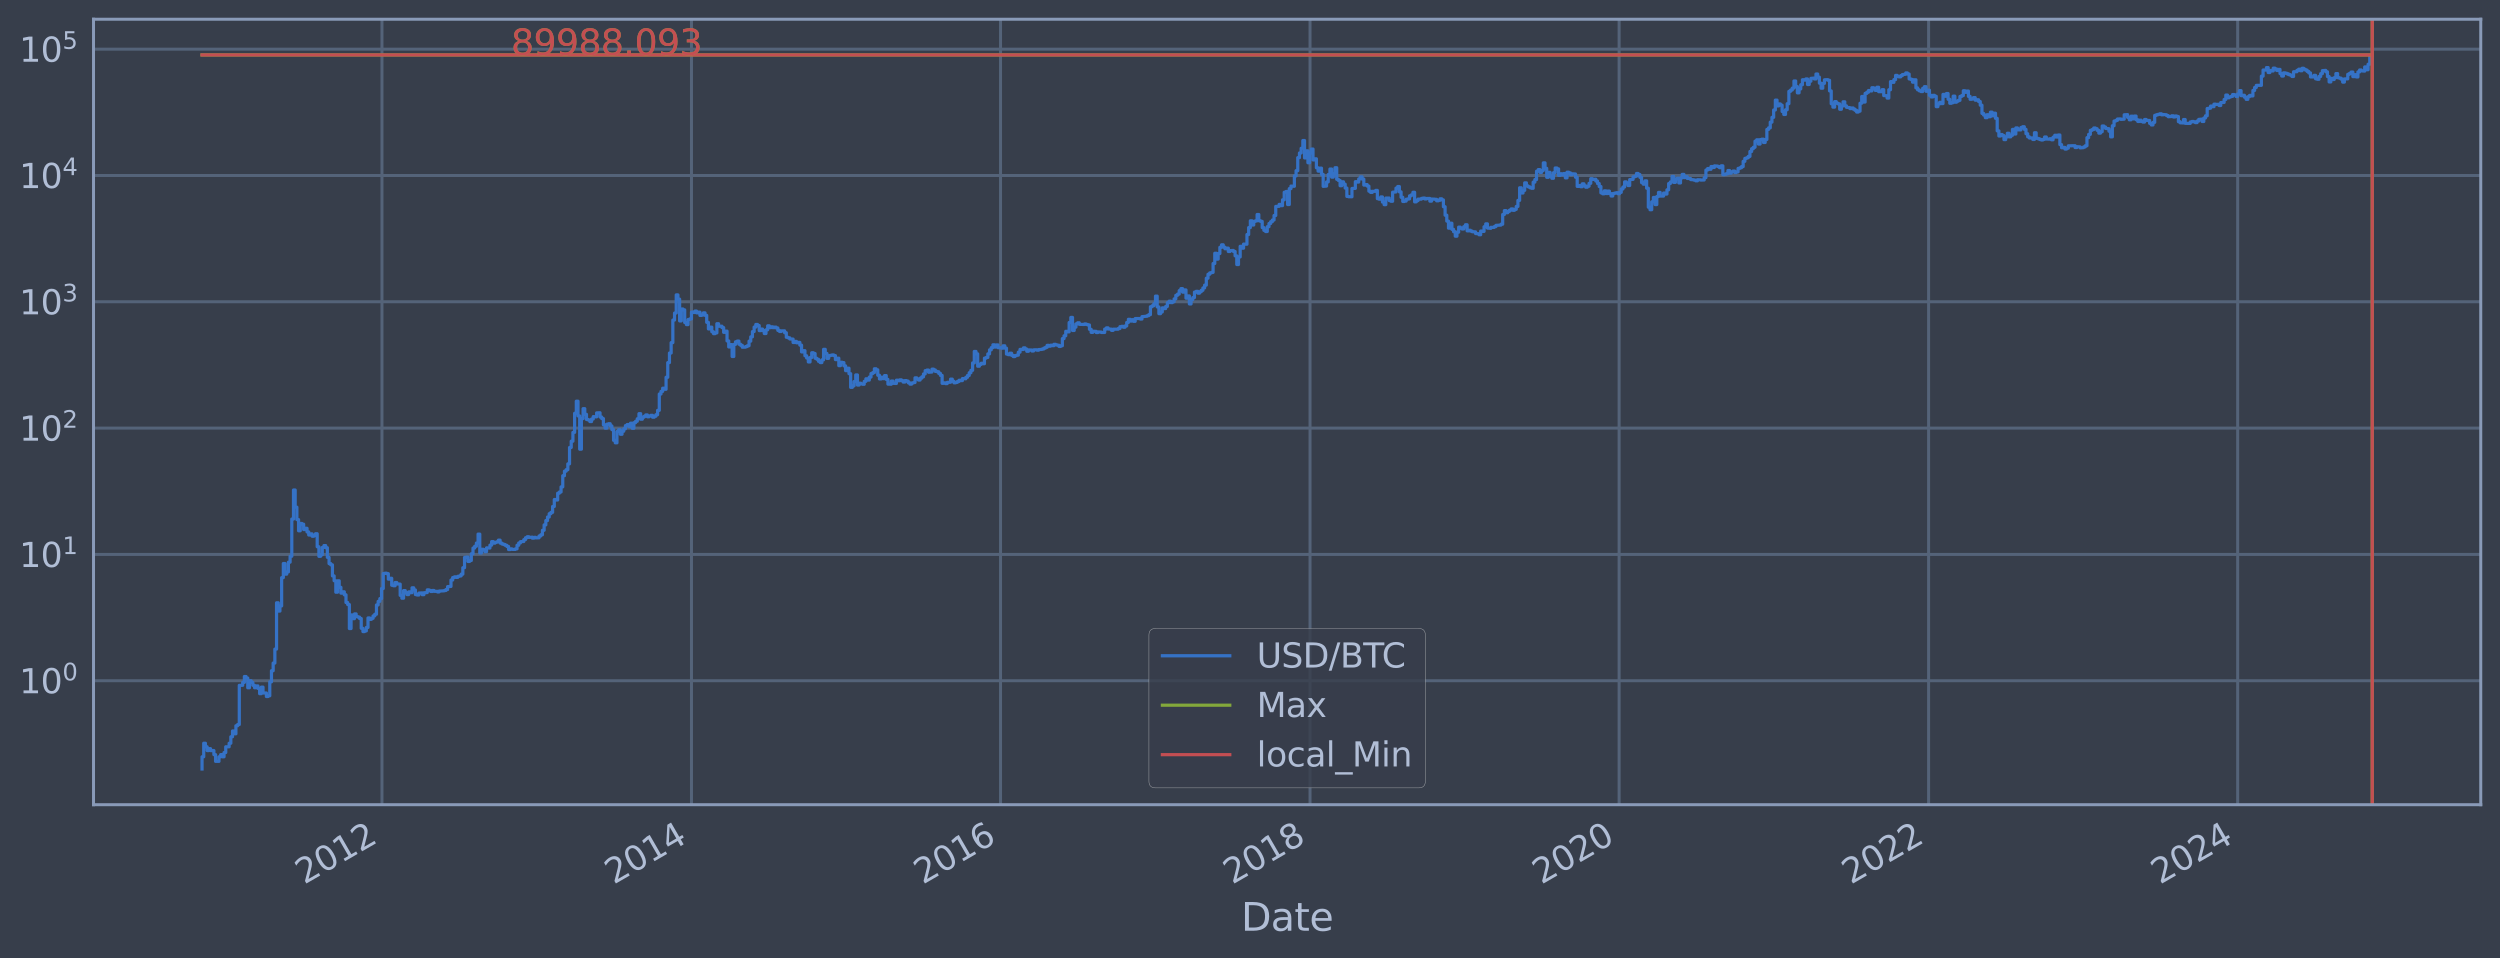 <?xml version="1.0" encoding="utf-8" standalone="no"?>
<!DOCTYPE svg PUBLIC "-//W3C//DTD SVG 1.1//EN"
  "http://www.w3.org/Graphics/SVG/1.1/DTD/svg11.dtd">
<svg xmlns:xlink="http://www.w3.org/1999/xlink" width="934.976pt" height="358.291pt" viewBox="0 0 934.976 358.291" xmlns="http://www.w3.org/2000/svg" version="1.1">
 <defs>
  <style type="text/css">*{stroke-linejoin: round; stroke-linecap: butt}</style>
 </defs>
 <g id="figure_1">
  <g id="patch_1">
   <path d="M 0 358.291 
L 934.976 358.291 
L 934.976 0 
L 0 0 
z
" style="fill: #373e4b"/>
  </g>
  <g id="axes_1">
   <g id="patch_2">
    <path d="M 34.976 300.96 
L 927.776 300.96 
L 927.776 7.2 
L 34.976 7.2 
z
" style="fill: #373e4b"/>
   </g>
   <g id="matplotlib.axis_1">
    <g id="xtick_1">
     <g id="line2d_1">
      <path d="M 142.853 300.96 
L 142.853 7.2 
" clip-path="url(#p1d7a39dbe4)" style="fill: none; stroke: #546379; stroke-width: 1.12; stroke-linecap: square"/>
     </g>
     <g id="line2d_2"/>
     <g id="text_1">
      <!-- 2012 -->
      <g style="fill: #b1bed6" transform="translate(113.772 330.885) rotate(-30) scale(0.126 -0.126)">
       <defs>
        <path id="DejaVuSans-32" d="M 1228 531 
L 3431 531 
L 3431 0 
L 469 0 
L 469 531 
Q 828 903 1448 1529 
Q 2069 2156 2228 2338 
Q 2531 2678 2651 2914 
Q 2772 3150 2772 3378 
Q 2772 3750 2511 3984 
Q 2250 4219 1831 4219 
Q 1534 4219 1204 4116 
Q 875 4013 500 3803 
L 500 4441 
Q 881 4594 1212 4672 
Q 1544 4750 1819 4750 
Q 2544 4750 2975 4387 
Q 3406 4025 3406 3419 
Q 3406 3131 3298 2873 
Q 3191 2616 2906 2266 
Q 2828 2175 2409 1742 
Q 1991 1309 1228 531 
z
" transform="scale(0.016)"/>
        <path id="DejaVuSans-30" d="M 2034 4250 
Q 1547 4250 1301 3770 
Q 1056 3291 1056 2328 
Q 1056 1369 1301 889 
Q 1547 409 2034 409 
Q 2525 409 2770 889 
Q 3016 1369 3016 2328 
Q 3016 3291 2770 3770 
Q 2525 4250 2034 4250 
z
M 2034 4750 
Q 2819 4750 3233 4129 
Q 3647 3509 3647 2328 
Q 3647 1150 3233 529 
Q 2819 -91 2034 -91 
Q 1250 -91 836 529 
Q 422 1150 422 2328 
Q 422 3509 836 4129 
Q 1250 4750 2034 4750 
z
" transform="scale(0.016)"/>
        <path id="DejaVuSans-31" d="M 794 531 
L 1825 531 
L 1825 4091 
L 703 3866 
L 703 4441 
L 1819 4666 
L 2450 4666 
L 2450 531 
L 3481 531 
L 3481 0 
L 794 0 
L 794 531 
z
" transform="scale(0.016)"/>
       </defs>
       <use xlink:href="#DejaVuSans-32"/>
       <use xlink:href="#DejaVuSans-30" x="63.623"/>
       <use xlink:href="#DejaVuSans-31" x="127.246"/>
       <use xlink:href="#DejaVuSans-32" x="190.869"/>
      </g>
     </g>
    </g>
    <g id="xtick_2">
     <g id="line2d_3">
      <path d="M 258.602 300.96 
L 258.602 7.2 
" clip-path="url(#p1d7a39dbe4)" style="fill: none; stroke: #546379; stroke-width: 1.12; stroke-linecap: square"/>
     </g>
     <g id="line2d_4"/>
     <g id="text_2">
      <!-- 2014 -->
      <g style="fill: #b1bed6" transform="translate(229.521 330.885) rotate(-30) scale(0.126 -0.126)">
       <defs>
        <path id="DejaVuSans-34" d="M 2419 4116 
L 825 1625 
L 2419 1625 
L 2419 4116 
z
M 2253 4666 
L 3047 4666 
L 3047 1625 
L 3713 1625 
L 3713 1100 
L 3047 1100 
L 3047 0 
L 2419 0 
L 2419 1100 
L 313 1100 
L 313 1709 
L 2253 4666 
z
" transform="scale(0.016)"/>
       </defs>
       <use xlink:href="#DejaVuSans-32"/>
       <use xlink:href="#DejaVuSans-30" x="63.623"/>
       <use xlink:href="#DejaVuSans-31" x="127.246"/>
       <use xlink:href="#DejaVuSans-34" x="190.869"/>
      </g>
     </g>
    </g>
    <g id="xtick_3">
     <g id="line2d_5">
      <path d="M 374.192 300.96 
L 374.192 7.2 
" clip-path="url(#p1d7a39dbe4)" style="fill: none; stroke: #546379; stroke-width: 1.12; stroke-linecap: square"/>
     </g>
     <g id="line2d_6"/>
     <g id="text_3">
      <!-- 2016 -->
      <g style="fill: #b1bed6" transform="translate(345.111 330.885) rotate(-30) scale(0.126 -0.126)">
       <defs>
        <path id="DejaVuSans-36" d="M 2113 2584 
Q 1688 2584 1439 2293 
Q 1191 2003 1191 1497 
Q 1191 994 1439 701 
Q 1688 409 2113 409 
Q 2538 409 2786 701 
Q 3034 994 3034 1497 
Q 3034 2003 2786 2293 
Q 2538 2584 2113 2584 
z
M 3366 4563 
L 3366 3988 
Q 3128 4100 2886 4159 
Q 2644 4219 2406 4219 
Q 1781 4219 1451 3797 
Q 1122 3375 1075 2522 
Q 1259 2794 1537 2939 
Q 1816 3084 2150 3084 
Q 2853 3084 3261 2657 
Q 3669 2231 3669 1497 
Q 3669 778 3244 343 
Q 2819 -91 2113 -91 
Q 1303 -91 875 529 
Q 447 1150 447 2328 
Q 447 3434 972 4092 
Q 1497 4750 2381 4750 
Q 2619 4750 2861 4703 
Q 3103 4656 3366 4563 
z
" transform="scale(0.016)"/>
       </defs>
       <use xlink:href="#DejaVuSans-32"/>
       <use xlink:href="#DejaVuSans-30" x="63.623"/>
       <use xlink:href="#DejaVuSans-31" x="127.246"/>
       <use xlink:href="#DejaVuSans-36" x="190.869"/>
      </g>
     </g>
    </g>
    <g id="xtick_4">
     <g id="line2d_7">
      <path d="M 489.941 300.96 
L 489.941 7.2 
" clip-path="url(#p1d7a39dbe4)" style="fill: none; stroke: #546379; stroke-width: 1.12; stroke-linecap: square"/>
     </g>
     <g id="line2d_8"/>
     <g id="text_4">
      <!-- 2018 -->
      <g style="fill: #b1bed6" transform="translate(460.86 330.885) rotate(-30) scale(0.126 -0.126)">
       <defs>
        <path id="DejaVuSans-38" d="M 2034 2216 
Q 1584 2216 1326 1975 
Q 1069 1734 1069 1313 
Q 1069 891 1326 650 
Q 1584 409 2034 409 
Q 2484 409 2743 651 
Q 3003 894 3003 1313 
Q 3003 1734 2745 1975 
Q 2488 2216 2034 2216 
z
M 1403 2484 
Q 997 2584 770 2862 
Q 544 3141 544 3541 
Q 544 4100 942 4425 
Q 1341 4750 2034 4750 
Q 2731 4750 3128 4425 
Q 3525 4100 3525 3541 
Q 3525 3141 3298 2862 
Q 3072 2584 2669 2484 
Q 3125 2378 3379 2068 
Q 3634 1759 3634 1313 
Q 3634 634 3220 271 
Q 2806 -91 2034 -91 
Q 1263 -91 848 271 
Q 434 634 434 1313 
Q 434 1759 690 2068 
Q 947 2378 1403 2484 
z
M 1172 3481 
Q 1172 3119 1398 2916 
Q 1625 2713 2034 2713 
Q 2441 2713 2670 2916 
Q 2900 3119 2900 3481 
Q 2900 3844 2670 4047 
Q 2441 4250 2034 4250 
Q 1625 4250 1398 4047 
Q 1172 3844 1172 3481 
z
" transform="scale(0.016)"/>
       </defs>
       <use xlink:href="#DejaVuSans-32"/>
       <use xlink:href="#DejaVuSans-30" x="63.623"/>
       <use xlink:href="#DejaVuSans-31" x="127.246"/>
       <use xlink:href="#DejaVuSans-38" x="190.869"/>
      </g>
     </g>
    </g>
    <g id="xtick_5">
     <g id="line2d_9">
      <path d="M 605.531 300.96 
L 605.531 7.2 
" clip-path="url(#p1d7a39dbe4)" style="fill: none; stroke: #546379; stroke-width: 1.12; stroke-linecap: square"/>
     </g>
     <g id="line2d_10"/>
     <g id="text_5">
      <!-- 2020 -->
      <g style="fill: #b1bed6" transform="translate(576.45 330.885) rotate(-30) scale(0.126 -0.126)">
       <use xlink:href="#DejaVuSans-32"/>
       <use xlink:href="#DejaVuSans-30" x="63.623"/>
       <use xlink:href="#DejaVuSans-32" x="127.246"/>
       <use xlink:href="#DejaVuSans-30" x="190.869"/>
      </g>
     </g>
    </g>
    <g id="xtick_6">
     <g id="line2d_11">
      <path d="M 721.28 300.96 
L 721.28 7.2 
" clip-path="url(#p1d7a39dbe4)" style="fill: none; stroke: #546379; stroke-width: 1.12; stroke-linecap: square"/>
     </g>
     <g id="line2d_12"/>
     <g id="text_6">
      <!-- 2022 -->
      <g style="fill: #b1bed6" transform="translate(692.199 330.885) rotate(-30) scale(0.126 -0.126)">
       <use xlink:href="#DejaVuSans-32"/>
       <use xlink:href="#DejaVuSans-30" x="63.623"/>
       <use xlink:href="#DejaVuSans-32" x="127.246"/>
       <use xlink:href="#DejaVuSans-32" x="190.869"/>
      </g>
     </g>
    </g>
    <g id="xtick_7">
     <g id="line2d_13">
      <path d="M 836.87 300.96 
L 836.87 7.2 
" clip-path="url(#p1d7a39dbe4)" style="fill: none; stroke: #546379; stroke-width: 1.12; stroke-linecap: square"/>
     </g>
     <g id="line2d_14"/>
     <g id="text_7">
      <!-- 2024 -->
      <g style="fill: #b1bed6" transform="translate(807.789 330.885) rotate(-30) scale(0.126 -0.126)">
       <use xlink:href="#DejaVuSans-32"/>
       <use xlink:href="#DejaVuSans-30" x="63.623"/>
       <use xlink:href="#DejaVuSans-32" x="127.246"/>
       <use xlink:href="#DejaVuSans-34" x="190.869"/>
      </g>
     </g>
    </g>
    <g id="text_8">
     <!-- Date -->
     <g style="fill: #b1bed6" transform="translate(464.167 348.096) scale(0.144 -0.144)">
      <defs>
       <path id="DejaVuSans-44" d="M 1259 4147 
L 1259 519 
L 2022 519 
Q 2988 519 3436 956 
Q 3884 1394 3884 2338 
Q 3884 3275 3436 3711 
Q 2988 4147 2022 4147 
L 1259 4147 
z
M 628 4666 
L 1925 4666 
Q 3281 4666 3915 4102 
Q 4550 3538 4550 2338 
Q 4550 1131 3912 565 
Q 3275 0 1925 0 
L 628 0 
L 628 4666 
z
" transform="scale(0.016)"/>
       <path id="DejaVuSans-61" d="M 2194 1759 
Q 1497 1759 1228 1600 
Q 959 1441 959 1056 
Q 959 750 1161 570 
Q 1363 391 1709 391 
Q 2188 391 2477 730 
Q 2766 1069 2766 1631 
L 2766 1759 
L 2194 1759 
z
M 3341 1997 
L 3341 0 
L 2766 0 
L 2766 531 
Q 2569 213 2275 61 
Q 1981 -91 1556 -91 
Q 1019 -91 701 211 
Q 384 513 384 1019 
Q 384 1609 779 1909 
Q 1175 2209 1959 2209 
L 2766 2209 
L 2766 2266 
Q 2766 2663 2505 2880 
Q 2244 3097 1772 3097 
Q 1472 3097 1187 3025 
Q 903 2953 641 2809 
L 641 3341 
Q 956 3463 1253 3523 
Q 1550 3584 1831 3584 
Q 2591 3584 2966 3190 
Q 3341 2797 3341 1997 
z
" transform="scale(0.016)"/>
       <path id="DejaVuSans-74" d="M 1172 4494 
L 1172 3500 
L 2356 3500 
L 2356 3053 
L 1172 3053 
L 1172 1153 
Q 1172 725 1289 603 
Q 1406 481 1766 481 
L 2356 481 
L 2356 0 
L 1766 0 
Q 1100 0 847 248 
Q 594 497 594 1153 
L 594 3053 
L 172 3053 
L 172 3500 
L 594 3500 
L 594 4494 
L 1172 4494 
z
" transform="scale(0.016)"/>
       <path id="DejaVuSans-65" d="M 3597 1894 
L 3597 1613 
L 953 1613 
Q 991 1019 1311 708 
Q 1631 397 2203 397 
Q 2534 397 2845 478 
Q 3156 559 3463 722 
L 3463 178 
Q 3153 47 2828 -22 
Q 2503 -91 2169 -91 
Q 1331 -91 842 396 
Q 353 884 353 1716 
Q 353 2575 817 3079 
Q 1281 3584 2069 3584 
Q 2775 3584 3186 3129 
Q 3597 2675 3597 1894 
z
M 3022 2063 
Q 3016 2534 2758 2815 
Q 2500 3097 2075 3097 
Q 1594 3097 1305 2825 
Q 1016 2553 972 2059 
L 3022 2063 
z
" transform="scale(0.016)"/>
      </defs>
      <use xlink:href="#DejaVuSans-44"/>
      <use xlink:href="#DejaVuSans-61" x="77.002"/>
      <use xlink:href="#DejaVuSans-74" x="138.281"/>
      <use xlink:href="#DejaVuSans-65" x="177.49"/>
     </g>
    </g>
   </g>
   <g id="matplotlib.axis_2">
    <g id="ytick_1">
     <g id="line2d_15">
      <path d="M 34.976 254.588 
L 927.776 254.588 
" clip-path="url(#p1d7a39dbe4)" style="fill: none; stroke: #546379; stroke-width: 1.12; stroke-linecap: square"/>
     </g>
     <g id="line2d_16"/>
     <g id="text_9">
      <!-- $\mathdefault{10^{0}}$ -->
      <g style="fill: #b1bed6" transform="translate(7.2 259.375) scale(0.126 -0.126)">
       <use xlink:href="#DejaVuSans-31" transform="translate(0 0.766)"/>
       <use xlink:href="#DejaVuSans-30" transform="translate(63.623 0.766)"/>
       <use xlink:href="#DejaVuSans-30" transform="translate(128.203 39.047) scale(0.7)"/>
      </g>
     </g>
    </g>
    <g id="ytick_2">
     <g id="line2d_17">
      <path d="M 34.976 207.348 
L 927.776 207.348 
" clip-path="url(#p1d7a39dbe4)" style="fill: none; stroke: #546379; stroke-width: 1.12; stroke-linecap: square"/>
     </g>
     <g id="line2d_18"/>
     <g id="text_10">
      <!-- $\mathdefault{10^{1}}$ -->
      <g style="fill: #b1bed6" transform="translate(7.2 212.135) scale(0.126 -0.126)">
       <use xlink:href="#DejaVuSans-31" transform="translate(0 0.684)"/>
       <use xlink:href="#DejaVuSans-30" transform="translate(63.623 0.684)"/>
       <use xlink:href="#DejaVuSans-31" transform="translate(128.203 38.966) scale(0.7)"/>
      </g>
     </g>
    </g>
    <g id="ytick_3">
     <g id="line2d_19">
      <path d="M 34.976 160.108 
L 927.776 160.108 
" clip-path="url(#p1d7a39dbe4)" style="fill: none; stroke: #546379; stroke-width: 1.12; stroke-linecap: square"/>
     </g>
     <g id="line2d_20"/>
     <g id="text_11">
      <!-- $\mathdefault{10^{2}}$ -->
      <g style="fill: #b1bed6" transform="translate(7.2 164.895) scale(0.126 -0.126)">
       <use xlink:href="#DejaVuSans-31" transform="translate(0 0.766)"/>
       <use xlink:href="#DejaVuSans-30" transform="translate(63.623 0.766)"/>
       <use xlink:href="#DejaVuSans-32" transform="translate(128.203 39.047) scale(0.7)"/>
      </g>
     </g>
    </g>
    <g id="ytick_4">
     <g id="line2d_21">
      <path d="M 34.976 112.868 
L 927.776 112.868 
" clip-path="url(#p1d7a39dbe4)" style="fill: none; stroke: #546379; stroke-width: 1.12; stroke-linecap: square"/>
     </g>
     <g id="line2d_22"/>
     <g id="text_12">
      <!-- $\mathdefault{10^{3}}$ -->
      <g style="fill: #b1bed6" transform="translate(7.2 117.655) scale(0.126 -0.126)">
       <defs>
        <path id="DejaVuSans-33" d="M 2597 2516 
Q 3050 2419 3304 2112 
Q 3559 1806 3559 1356 
Q 3559 666 3084 287 
Q 2609 -91 1734 -91 
Q 1441 -91 1130 -33 
Q 819 25 488 141 
L 488 750 
Q 750 597 1062 519 
Q 1375 441 1716 441 
Q 2309 441 2620 675 
Q 2931 909 2931 1356 
Q 2931 1769 2642 2001 
Q 2353 2234 1838 2234 
L 1294 2234 
L 1294 2753 
L 1863 2753 
Q 2328 2753 2575 2939 
Q 2822 3125 2822 3475 
Q 2822 3834 2567 4026 
Q 2313 4219 1838 4219 
Q 1578 4219 1281 4162 
Q 984 4106 628 3988 
L 628 4550 
Q 988 4650 1302 4700 
Q 1616 4750 1894 4750 
Q 2613 4750 3031 4423 
Q 3450 4097 3450 3541 
Q 3450 3153 3228 2886 
Q 3006 2619 2597 2516 
z
" transform="scale(0.016)"/>
       </defs>
       <use xlink:href="#DejaVuSans-31" transform="translate(0 0.766)"/>
       <use xlink:href="#DejaVuSans-30" transform="translate(63.623 0.766)"/>
       <use xlink:href="#DejaVuSans-33" transform="translate(128.203 39.047) scale(0.7)"/>
      </g>
     </g>
    </g>
    <g id="ytick_5">
     <g id="line2d_23">
      <path d="M 34.976 65.628 
L 927.776 65.628 
" clip-path="url(#p1d7a39dbe4)" style="fill: none; stroke: #546379; stroke-width: 1.12; stroke-linecap: square"/>
     </g>
     <g id="line2d_24"/>
     <g id="text_13">
      <!-- $\mathdefault{10^{4}}$ -->
      <g style="fill: #b1bed6" transform="translate(7.2 70.415) scale(0.126 -0.126)">
       <use xlink:href="#DejaVuSans-31" transform="translate(0 0.684)"/>
       <use xlink:href="#DejaVuSans-30" transform="translate(63.623 0.684)"/>
       <use xlink:href="#DejaVuSans-34" transform="translate(128.203 38.966) scale(0.7)"/>
      </g>
     </g>
    </g>
    <g id="ytick_6">
     <g id="line2d_25">
      <path d="M 34.976 18.388 
L 927.776 18.388 
" clip-path="url(#p1d7a39dbe4)" style="fill: none; stroke: #546379; stroke-width: 1.12; stroke-linecap: square"/>
     </g>
     <g id="line2d_26"/>
     <g id="text_14">
      <!-- $\mathdefault{10^{5}}$ -->
      <g style="fill: #b1bed6" transform="translate(7.2 23.175) scale(0.126 -0.126)">
       <defs>
        <path id="DejaVuSans-35" d="M 691 4666 
L 3169 4666 
L 3169 4134 
L 1269 4134 
L 1269 2991 
Q 1406 3038 1543 3061 
Q 1681 3084 1819 3084 
Q 2600 3084 3056 2656 
Q 3513 2228 3513 1497 
Q 3513 744 3044 326 
Q 2575 -91 1722 -91 
Q 1428 -91 1123 -41 
Q 819 9 494 109 
L 494 744 
Q 775 591 1075 516 
Q 1375 441 1709 441 
Q 2250 441 2565 725 
Q 2881 1009 2881 1497 
Q 2881 1984 2565 2268 
Q 2250 2553 1709 2553 
Q 1456 2553 1204 2497 
Q 953 2441 691 2322 
L 691 4666 
z
" transform="scale(0.016)"/>
       </defs>
       <use xlink:href="#DejaVuSans-31" transform="translate(0 0.684)"/>
       <use xlink:href="#DejaVuSans-30" transform="translate(63.623 0.684)"/>
       <use xlink:href="#DejaVuSans-35" transform="translate(128.203 38.966) scale(0.7)"/>
      </g>
     </g>
    </g>
    <g id="ytick_7">
     <g id="line2d_27"/>
    </g>
    <g id="ytick_8">
     <g id="line2d_28"/>
    </g>
    <g id="ytick_9">
     <g id="line2d_29"/>
    </g>
    <g id="ytick_10">
     <g id="line2d_30"/>
    </g>
    <g id="ytick_11">
     <g id="line2d_31"/>
    </g>
    <g id="ytick_12">
     <g id="line2d_32"/>
    </g>
    <g id="ytick_13">
     <g id="line2d_33"/>
    </g>
    <g id="ytick_14">
     <g id="line2d_34"/>
    </g>
    <g id="ytick_15">
     <g id="line2d_35"/>
    </g>
    <g id="ytick_16">
     <g id="line2d_36"/>
    </g>
    <g id="ytick_17">
     <g id="line2d_37"/>
    </g>
    <g id="ytick_18">
     <g id="line2d_38"/>
    </g>
    <g id="ytick_19">
     <g id="line2d_39"/>
    </g>
    <g id="ytick_20">
     <g id="line2d_40"/>
    </g>
    <g id="ytick_21">
     <g id="line2d_41"/>
    </g>
    <g id="ytick_22">
     <g id="line2d_42"/>
    </g>
    <g id="ytick_23">
     <g id="line2d_43"/>
    </g>
    <g id="ytick_24">
     <g id="line2d_44"/>
    </g>
    <g id="ytick_25">
     <g id="line2d_45"/>
    </g>
    <g id="ytick_26">
     <g id="line2d_46"/>
    </g>
    <g id="ytick_27">
     <g id="line2d_47"/>
    </g>
    <g id="ytick_28">
     <g id="line2d_48"/>
    </g>
    <g id="ytick_29">
     <g id="line2d_49"/>
    </g>
    <g id="ytick_30">
     <g id="line2d_50"/>
    </g>
    <g id="ytick_31">
     <g id="line2d_51"/>
    </g>
    <g id="ytick_32">
     <g id="line2d_52"/>
    </g>
    <g id="ytick_33">
     <g id="line2d_53"/>
    </g>
    <g id="ytick_34">
     <g id="line2d_54"/>
    </g>
    <g id="ytick_35">
     <g id="line2d_55"/>
    </g>
    <g id="ytick_36">
     <g id="line2d_56"/>
    </g>
    <g id="ytick_37">
     <g id="line2d_57"/>
    </g>
    <g id="ytick_38">
     <g id="line2d_58"/>
    </g>
    <g id="ytick_39">
     <g id="line2d_59"/>
    </g>
    <g id="ytick_40">
     <g id="line2d_60"/>
    </g>
    <g id="ytick_41">
     <g id="line2d_61"/>
    </g>
    <g id="ytick_42">
     <g id="line2d_62"/>
    </g>
    <g id="ytick_43">
     <g id="line2d_63"/>
    </g>
    <g id="ytick_44">
     <g id="line2d_64"/>
    </g>
    <g id="ytick_45">
     <g id="line2d_65"/>
    </g>
    <g id="ytick_46">
     <g id="line2d_66"/>
    </g>
    <g id="ytick_47">
     <g id="line2d_67"/>
    </g>
    <g id="ytick_48">
     <g id="line2d_68"/>
    </g>
    <g id="ytick_49">
     <g id="line2d_69"/>
    </g>
    <g id="ytick_50">
     <g id="line2d_70"/>
    </g>
    <g id="ytick_51">
     <g id="line2d_71"/>
    </g>
    <g id="ytick_52">
     <g id="line2d_72"/>
    </g>
    <g id="ytick_53">
     <g id="line2d_73"/>
    </g>
    <g id="ytick_54">
     <g id="line2d_74"/>
    </g>
   </g>
   <g id="line2d_75">
    <path d="M 75.558 287.607 
L 75.558 283.029 
L 76.191 283.029 
L 76.191 277.965 
L 76.825 277.965 
L 76.825 279.289 
L 77.458 279.289 
L 77.458 280.704 
L 78.091 280.704 
L 78.091 279.984 
L 78.725 279.984 
L 78.725 280.704 
L 79.991 280.704 
L 79.991 282.225 
L 80.625 282.225 
L 80.625 284.74 
L 81.892 284.74 
L 81.892 283.029 
L 82.525 283.029 
L 82.525 282.225 
L 83.158 282.225 
L 83.158 283.029 
L 83.792 283.029 
L 83.792 281.45 
L 84.425 281.45 
L 84.425 279.289 
L 85.692 279.289 
L 85.692 277.965 
L 86.325 277.965 
L 86.325 275.548 
L 86.958 275.548 
L 86.958 273.387 
L 87.592 273.387 
L 87.592 274.439 
L 88.225 274.439 
L 88.225 271.431 
L 88.859 271.431 
L 88.859 270.97 
L 89.492 270.97 
L 89.492 256.299 
L 90.759 256.299 
L 90.759 255.213 
L 91.392 255.213 
L 91.392 253.009 
L 92.025 253.009 
L 92.025 253.587 
L 92.659 253.587 
L 92.659 257.211 
L 93.292 257.211 
L 93.292 254.588 
L 93.926 254.588 
L 93.926 255.213 
L 94.559 255.213 
L 94.559 256.299 
L 95.192 256.299 
L 95.192 257.211 
L 95.826 257.211 
L 95.826 256.523 
L 96.459 256.523 
L 96.459 257.445 
L 97.092 257.445 
L 97.092 259.424 
L 97.726 259.424 
L 97.726 256.979 
L 98.359 256.979 
L 98.359 259.166 
L 99.626 259.166 
L 99.626 260.49 
L 100.259 260.49 
L 100.259 260.218 
L 100.893 260.218 
L 100.893 255.002 
L 101.526 255.002 
L 101.526 250.847 
L 102.159 250.847 
L 102.159 247.98 
L 102.793 247.98 
L 102.793 242.758 
L 103.426 242.758 
L 103.426 225.441 
L 104.06 225.441 
L 104.06 228.538 
L 104.693 228.538 
L 104.693 226.614 
L 105.326 226.614 
L 105.326 216.029 
L 105.96 216.029 
L 105.96 210.755 
L 106.593 210.755 
L 106.593 214.724 
L 107.226 214.724 
L 107.226 213.889 
L 107.86 213.889 
L 107.86 210.252 
L 108.493 210.252 
L 108.493 208.037 
L 109.126 208.037 
L 109.126 194.126 
L 109.76 194.126 
L 109.76 183.268 
L 110.393 183.268 
L 110.393 189.68 
L 111.027 189.68 
L 111.027 194.321 
L 111.66 194.321 
L 111.66 198.503 
L 112.293 198.503 
L 112.293 195.773 
L 112.927 195.773 
L 112.927 196.044 
L 113.56 196.044 
L 113.56 198.042 
L 114.193 198.042 
L 114.193 197.578 
L 114.827 197.578 
L 114.827 198.934 
L 115.46 198.934 
L 115.46 200.082 
L 116.094 200.082 
L 116.094 199.669 
L 116.727 199.669 
L 116.727 200.548 
L 117.36 200.548 
L 117.36 200.299 
L 117.994 200.299 
L 117.994 199.612 
L 118.627 199.612 
L 118.627 204.481 
L 119.26 204.481 
L 119.26 208.058 
L 119.894 208.058 
L 119.894 207.492 
L 120.527 207.492 
L 120.527 204.732 
L 121.161 204.732 
L 121.161 204.039 
L 121.794 204.039 
L 121.794 204.841 
L 122.427 204.841 
L 122.427 208.444 
L 123.061 208.444 
L 123.061 210.779 
L 123.694 210.779 
L 123.694 211.245 
L 124.327 211.245 
L 124.327 215.381 
L 124.961 215.381 
L 124.961 217.189 
L 125.594 217.189 
L 125.594 221.487 
L 126.228 221.487 
L 126.228 217.222 
L 126.861 217.222 
L 126.861 219.651 
L 127.494 219.651 
L 127.494 221.816 
L 128.128 221.816 
L 128.128 221.324 
L 128.761 221.324 
L 128.761 222.449 
L 129.394 222.449 
L 129.394 225.342 
L 130.028 225.342 
L 130.028 226.096 
L 130.661 226.096 
L 130.661 235.064 
L 131.294 235.064 
L 131.294 229.969 
L 131.928 229.969 
L 131.928 231.376 
L 132.561 231.376 
L 132.561 229.602 
L 133.195 229.602 
L 133.195 230.597 
L 133.828 230.597 
L 133.828 230.789 
L 134.461 230.789 
L 134.461 231.31 
L 135.095 231.31 
L 135.095 234.985 
L 135.728 234.985 
L 135.728 236.204 
L 136.361 236.204 
L 136.361 235.954 
L 136.995 235.954 
L 136.995 234.671 
L 137.628 234.671 
L 137.628 231.113 
L 138.262 231.113 
L 138.262 231.643 
L 138.895 231.643 
L 138.895 231.244 
L 139.528 231.244 
L 139.528 230.344 
L 140.162 230.344 
L 140.162 229.724 
L 140.795 229.724 
L 140.795 226.25 
L 141.428 226.25 
L 141.428 224.903 
L 142.062 224.903 
L 142.062 223.868 
L 142.695 223.868 
L 142.695 220.104 
L 143.329 220.104 
L 143.329 214.491 
L 143.962 214.491 
L 143.962 214.375 
L 144.595 214.375 
L 144.595 214.549 
L 145.229 214.549 
L 145.229 216.601 
L 145.862 216.601 
L 145.862 216.281 
L 146.495 216.281 
L 146.495 218.881 
L 147.129 218.881 
L 147.129 219.061 
L 147.762 219.061 
L 147.762 217.862 
L 148.395 217.862 
L 148.395 218.383 
L 149.662 218.453 
L 149.662 222.664 
L 150.296 222.664 
L 150.296 223.73 
L 150.929 223.73 
L 150.929 220.883 
L 151.562 220.883 
L 151.562 221.651 
L 152.196 221.651 
L 152.196 222.364 
L 152.829 222.364 
L 152.829 221.365 
L 153.462 221.365 
L 153.462 221.651 
L 154.096 221.651 
L 154.096 219.838 
L 154.729 219.838 
L 154.729 220.646 
L 155.363 220.646 
L 155.363 222.364 
L 155.996 222.364 
L 155.996 222.535 
L 156.629 222.535 
L 156.629 221.816 
L 157.896 221.733 
L 157.896 222.406 
L 158.529 222.406 
L 158.529 221.692 
L 159.796 221.61 
L 159.796 220.607 
L 160.43 220.607 
L 160.43 220.804 
L 161.063 220.804 
L 161.063 221.203 
L 161.696 221.203 
L 161.696 220.843 
L 162.33 220.843 
L 162.33 221.162 
L 163.596 221.162 
L 163.596 221.365 
L 164.23 221.365 
L 164.23 221.042 
L 166.13 220.962 
L 166.13 220.843 
L 166.763 220.843 
L 166.763 220.49 
L 167.397 220.49 
L 167.397 219.391 
L 168.663 219.317 
L 168.663 216.925 
L 169.297 216.925 
L 169.297 215.998 
L 169.93 215.998 
L 169.93 215.749 
L 170.563 215.749 
L 170.563 215.935 
L 171.197 215.935 
L 171.197 215.534 
L 171.83 215.534 
L 171.83 215.381 
L 172.464 215.381 
L 172.464 214.724 
L 173.097 214.724 
L 173.097 212.314 
L 173.73 212.314 
L 173.73 208.465 
L 174.364 208.465 
L 174.364 208.336 
L 174.997 208.336 
L 174.997 209.971 
L 175.63 209.971 
L 175.63 209.624 
L 176.264 209.624 
L 176.264 207.103 
L 176.897 207.103 
L 176.897 204.968 
L 177.531 204.968 
L 177.531 204.303 
L 178.164 204.303 
L 178.164 203.101 
L 178.797 203.101 
L 178.797 199.753 
L 179.431 199.753 
L 179.431 206.821 
L 180.064 206.821 
L 180.064 205.411 
L 180.697 205.411 
L 180.697 205.561 
L 181.331 205.561 
L 181.331 206.308 
L 181.964 206.308 
L 181.964 204.895 
L 183.231 204.95 
L 183.231 203.883 
L 183.864 203.883 
L 183.864 202.558 
L 184.498 202.558 
L 184.498 203.134 
L 185.131 203.134 
L 185.131 202.836 
L 185.764 202.836 
L 185.764 202.639 
L 186.398 202.639 
L 186.398 202.013 
L 187.031 202.013 
L 187.031 203.101 
L 187.664 203.101 
L 187.664 203.437 
L 188.298 203.437 
L 188.298 203.642 
L 188.931 203.642 
L 188.931 203.952 
L 189.565 203.952 
L 189.565 204.374 
L 190.198 204.374 
L 190.198 205.524 
L 190.831 205.524 
L 190.831 205.281 
L 191.465 205.281 
L 191.465 205.449 
L 192.731 205.486 
L 192.731 205.263 
L 193.365 205.263 
L 193.365 203.918 
L 193.998 203.918 
L 193.998 203.068 
L 194.632 203.068 
L 194.632 202.574 
L 195.898 202.509 
L 195.898 201.824 
L 196.532 201.824 
L 196.532 201.115 
L 197.165 201.115 
L 197.165 200.74 
L 197.798 200.74 
L 197.798 200.995 
L 199.065 200.889 
L 199.065 201.267 
L 199.699 201.267 
L 199.699 200.964 
L 200.332 200.964 
L 200.332 201.161 
L 201.599 201.13 
L 201.599 200.46 
L 202.232 200.46 
L 202.232 199.996 
L 202.865 199.996 
L 202.865 198.317 
L 203.499 198.317 
L 203.499 196.305 
L 204.132 196.305 
L 204.132 194.683 
L 204.766 194.683 
L 204.766 193.354 
L 205.399 193.354 
L 205.399 192.126 
L 206.032 192.126 
L 206.032 191.615 
L 206.666 191.615 
L 206.666 189.413 
L 207.299 189.413 
L 207.299 186.819 
L 207.932 186.819 
L 207.932 186.986 
L 208.566 186.986 
L 208.566 184.456 
L 209.199 184.456 
L 209.199 184.004 
L 209.832 184.004 
L 209.832 182.091 
L 210.466 182.091 
L 210.466 177.906 
L 211.099 177.906 
L 211.099 176.219 
L 211.733 176.219 
L 211.733 175.659 
L 212.366 175.659 
L 212.366 173.477 
L 212.999 173.477 
L 212.999 167.353 
L 213.633 167.353 
L 213.633 164.999 
L 214.266 164.999 
L 214.266 161.708 
L 214.899 161.708 
L 214.899 154.568 
L 215.533 154.568 
L 215.533 150.047 
L 216.166 150.047 
L 216.166 155.547 
L 216.8 155.547 
L 216.8 167.99 
L 217.433 167.99 
L 217.433 156.553 
L 218.066 156.553 
L 218.066 152.842 
L 218.7 152.842 
L 218.7 154.964 
L 219.333 154.964 
L 219.333 156.887 
L 219.966 156.887 
L 219.966 157.067 
L 220.6 157.067 
L 220.6 157.657 
L 221.233 157.657 
L 221.233 156.714 
L 221.867 156.714 
L 221.867 155.808 
L 223.133 155.911 
L 223.133 154.414 
L 224.4 154.366 
L 224.4 155.958 
L 225.033 155.958 
L 225.033 156.545 
L 225.667 156.545 
L 225.667 158.893 
L 226.3 158.893 
L 226.3 160.112 
L 226.934 160.112 
L 226.934 158.645 
L 227.567 158.645 
L 227.567 158.463 
L 228.2 158.463 
L 228.2 159.304 
L 228.834 159.304 
L 228.834 160.68 
L 229.467 160.68 
L 229.467 164.676 
L 230.1 164.676 
L 230.1 165.607 
L 230.734 165.607 
L 230.734 161.38 
L 231.367 161.38 
L 231.367 160.722 
L 232 160.722 
L 232 162.409 
L 232.634 162.409 
L 232.634 161.267 
L 233.267 161.267 
L 233.267 160.377 
L 233.901 160.377 
L 233.901 159.182 
L 234.534 159.182 
L 234.534 158.774 
L 235.167 158.774 
L 235.167 159.542 
L 235.801 159.542 
L 235.801 158.274 
L 236.434 158.274 
L 236.434 160.168 
L 237.067 160.168 
L 237.067 158.073 
L 237.701 158.073 
L 237.701 157.55 
L 238.334 157.55 
L 238.334 156.626 
L 238.968 156.626 
L 238.968 154.711 
L 239.601 154.711 
L 239.601 156.78 
L 240.234 156.78 
L 240.234 156.025 
L 240.868 156.025 
L 240.868 155.687 
L 241.501 155.687 
L 241.501 155.185 
L 242.134 155.185 
L 242.134 155.873 
L 242.768 155.873 
L 242.768 155.588 
L 243.401 155.588 
L 243.401 155.326 
L 244.035 155.326 
L 244.035 156.039 
L 244.668 156.039 
L 244.668 155.675 
L 245.301 155.675 
L 245.301 155.109 
L 245.935 155.109 
L 245.935 153.472 
L 246.568 153.472 
L 246.568 147.363 
L 247.201 147.363 
L 247.201 146.372 
L 247.835 146.372 
L 247.835 145.192 
L 248.468 145.192 
L 248.468 145.582 
L 249.101 145.582 
L 249.101 141.098 
L 249.735 141.098 
L 249.735 135.614 
L 250.368 135.614 
L 250.368 132.029 
L 251.002 132.029 
L 251.002 128.141 
L 251.635 128.141 
L 251.635 119.7 
L 252.268 119.7 
L 252.268 117.076 
L 252.902 117.076 
L 252.902 110.289 
L 253.535 110.289 
L 253.535 111.863 
L 254.168 111.863 
L 254.168 120.013 
L 254.802 120.013 
L 254.802 115.564 
L 255.435 115.564 
L 255.435 115.892 
L 256.069 115.892 
L 256.069 120.621 
L 256.702 120.621 
L 256.702 121.393 
L 257.335 121.393 
L 257.335 119.495 
L 257.969 119.495 
L 257.969 119.269 
L 258.602 119.269 
L 258.602 116.722 
L 259.235 116.722 
L 259.235 116.857 
L 259.869 116.857 
L 259.869 116.347 
L 260.502 116.347 
L 260.502 117.011 
L 261.136 117.011 
L 261.136 116.745 
L 261.769 116.745 
L 261.769 117.965 
L 262.402 117.965 
L 262.402 117.819 
L 263.036 117.819 
L 263.036 117.013 
L 263.669 117.013 
L 263.669 117.939 
L 264.302 117.939 
L 264.302 120.559 
L 264.936 120.559 
L 264.936 123.009 
L 265.569 123.009 
L 265.569 122.349 
L 266.203 122.349 
L 266.203 124.062 
L 266.836 124.062 
L 266.836 124.781 
L 267.469 124.781 
L 267.469 124.492 
L 268.103 124.492 
L 268.103 121.063 
L 268.736 121.063 
L 268.736 122.028 
L 270.003 121.992 
L 270.003 122.52 
L 270.636 122.52 
L 270.636 124.297 
L 271.269 124.297 
L 271.269 123.84 
L 271.903 123.84 
L 271.903 127.503 
L 272.536 127.503 
L 272.536 129.753 
L 273.17 129.753 
L 273.17 128.889 
L 273.803 128.889 
L 273.803 133.322 
L 274.436 133.322 
L 274.436 128.816 
L 275.07 128.816 
L 275.07 127.836 
L 275.703 127.836 
L 275.703 127.565 
L 276.336 127.565 
L 276.336 128.734 
L 276.97 128.734 
L 276.97 129.158 
L 277.603 129.158 
L 277.603 129.864 
L 278.87 129.823 
L 278.87 129.598 
L 279.503 129.598 
L 279.503 129.291 
L 280.137 129.291 
L 280.137 127.582 
L 280.77 127.582 
L 280.77 125.975 
L 281.403 125.975 
L 281.403 124.009 
L 282.037 124.009 
L 282.037 122.324 
L 282.67 122.324 
L 282.67 121.347 
L 283.304 121.347 
L 283.304 121.744 
L 283.937 121.744 
L 283.937 123.639 
L 284.57 123.639 
L 284.57 123.077 
L 285.204 123.077 
L 285.204 123.66 
L 285.837 123.66 
L 285.837 124.736 
L 286.47 124.736 
L 286.47 123.349 
L 287.104 123.349 
L 287.104 121.854 
L 287.737 121.854 
L 287.737 122.532 
L 288.37 122.532 
L 288.37 122.218 
L 289.004 122.218 
L 289.004 122.541 
L 289.637 122.541 
L 289.637 122.347 
L 290.271 122.347 
L 290.271 122.661 
L 290.904 122.661 
L 290.904 123.566 
L 291.537 123.566 
L 291.537 123.972 
L 292.171 123.972 
L 292.171 123.745 
L 293.437 123.729 
L 293.437 124.436 
L 294.071 124.436 
L 294.071 126.132 
L 294.704 126.132 
L 294.704 126.331 
L 295.338 126.331 
L 295.338 126.762 
L 296.604 126.819 
L 296.604 128.083 
L 297.238 128.083 
L 297.238 127.675 
L 297.871 127.675 
L 297.871 128.213 
L 298.504 128.213 
L 298.504 128.058 
L 299.138 128.058 
L 299.138 129.073 
L 299.771 129.073 
L 299.771 131.608 
L 300.405 131.608 
L 300.405 131.151 
L 301.038 131.151 
L 301.038 133.053 
L 301.671 133.053 
L 301.671 133.891 
L 302.305 133.891 
L 302.305 135.363 
L 302.938 135.363 
L 302.938 133.718 
L 303.571 133.718 
L 303.571 131.933 
L 304.205 131.933 
L 304.205 132.216 
L 304.838 132.216 
L 304.838 133.989 
L 305.472 133.989 
L 305.472 134.354 
L 306.105 134.354 
L 306.105 135.135 
L 306.738 135.135 
L 306.738 135.599 
L 307.372 135.599 
L 307.372 134.587 
L 308.005 134.587 
L 308.005 130.657 
L 308.638 130.657 
L 308.638 132.193 
L 309.272 132.193 
L 309.272 134.031 
L 309.905 134.031 
L 309.905 133.014 
L 310.538 133.014 
L 310.538 132.883 
L 311.172 132.883 
L 311.172 132.74 
L 311.805 132.74 
L 311.805 132.988 
L 312.439 132.988 
L 312.439 134.477 
L 313.072 134.477 
L 313.072 133.954 
L 313.705 133.954 
L 313.705 136.747 
L 314.339 136.747 
L 314.339 135.491 
L 314.972 135.491 
L 314.972 135.617 
L 315.605 135.617 
L 315.605 136.83 
L 316.239 136.83 
L 316.239 138.615 
L 316.872 138.615 
L 316.872 137.707 
L 317.506 137.707 
L 317.506 139.755 
L 318.139 139.755 
L 318.139 144.866 
L 318.772 144.866 
L 318.772 144.308 
L 319.406 144.308 
L 319.406 142.692 
L 320.039 142.692 
L 320.039 140.229 
L 320.672 140.229 
L 320.672 144.002 
L 321.306 144.002 
L 321.306 143.316 
L 321.939 143.316 
L 321.939 143.569 
L 322.573 143.569 
L 322.573 143.716 
L 323.206 143.716 
L 323.206 142.623 
L 323.839 142.623 
L 323.839 141.659 
L 324.473 141.659 
L 324.473 142.152 
L 325.106 142.152 
L 325.106 141.024 
L 325.739 141.024 
L 325.739 139.726 
L 326.373 139.726 
L 326.373 139.354 
L 327.006 139.354 
L 327.006 137.921 
L 327.64 137.921 
L 327.64 138.316 
L 328.273 138.316 
L 328.273 140.34 
L 328.906 140.34 
L 328.906 141.724 
L 329.54 141.724 
L 329.54 141.068 
L 330.173 141.068 
L 330.173 141.6 
L 330.806 141.6 
L 330.806 140.464 
L 331.44 140.464 
L 331.44 141.892 
L 332.073 141.892 
L 332.073 143.653 
L 333.34 143.687 
L 333.34 142.505 
L 333.973 142.505 
L 333.973 143.354 
L 335.24 143.415 
L 335.24 142.192 
L 335.873 142.192 
L 335.873 142.391 
L 336.507 142.391 
L 336.507 142.066 
L 337.14 142.066 
L 337.14 142.373 
L 337.773 142.373 
L 337.773 142.896 
L 338.407 142.896 
L 338.407 142.339 
L 339.04 142.339 
L 339.04 142.552 
L 339.674 142.552 
L 339.674 143.169 
L 340.307 143.169 
L 340.307 143.665 
L 340.94 143.665 
L 340.94 143.23 
L 341.574 143.23 
L 341.574 143.056 
L 342.207 143.056 
L 342.207 141.311 
L 342.84 141.311 
L 342.84 141.745 
L 343.474 141.745 
L 343.474 142.13 
L 344.107 142.13 
L 344.107 141.427 
L 344.741 141.427 
L 344.741 140.929 
L 345.374 140.929 
L 345.374 139.843 
L 346.007 139.843 
L 346.007 138.627 
L 346.641 138.627 
L 346.641 138.412 
L 347.274 138.412 
L 347.274 139.225 
L 348.541 139.134 
L 348.541 138.066 
L 349.174 138.066 
L 349.174 138.374 
L 349.807 138.374 
L 349.807 138.903 
L 350.441 138.903 
L 350.441 139.034 
L 351.074 139.034 
L 351.074 139.656 
L 351.708 139.656 
L 351.708 140.392 
L 352.341 140.392 
L 352.341 143.357 
L 352.974 143.357 
L 352.974 143.187 
L 353.608 143.187 
L 353.608 143.461 
L 354.241 143.461 
L 354.241 142.998 
L 355.508 142.955 
L 355.508 141.79 
L 356.141 141.79 
L 356.141 142.603 
L 356.775 142.603 
L 356.775 143.17 
L 357.408 143.17 
L 357.408 143.006 
L 358.041 143.006 
L 358.041 142.666 
L 358.675 142.666 
L 358.675 142.221 
L 359.308 142.221 
L 359.308 142.339 
L 359.941 142.339 
L 359.941 141.574 
L 361.208 141.664 
L 361.208 141.108 
L 361.842 141.108 
L 361.842 140.423 
L 362.475 140.423 
L 362.475 139.403 
L 363.108 139.403 
L 363.108 138.5 
L 363.742 138.5 
L 363.742 135.728 
L 364.375 135.728 
L 364.375 131.437 
L 365.008 131.437 
L 365.008 132.344 
L 365.642 132.344 
L 365.642 136.964 
L 366.275 136.964 
L 366.275 136.311 
L 366.909 136.311 
L 366.909 135.87 
L 367.542 135.87 
L 367.542 136.023 
L 368.175 136.023 
L 368.175 133.943 
L 368.809 133.943 
L 368.809 133.682 
L 369.442 133.682 
L 369.442 132.347 
L 370.075 132.347 
L 370.075 130.838 
L 370.709 130.838 
L 370.709 130.022 
L 371.342 130.022 
L 371.342 128.953 
L 371.975 128.953 
L 371.975 129.789 
L 372.609 129.789 
L 372.609 129.001 
L 373.242 129.001 
L 373.242 130.03 
L 374.509 130.052 
L 374.509 130.219 
L 375.142 130.219 
L 375.142 129.322 
L 375.776 129.322 
L 375.776 130.205 
L 376.409 130.205 
L 376.409 132.425 
L 377.042 132.425 
L 377.042 132.638 
L 377.676 132.638 
L 377.676 132.099 
L 378.309 132.099 
L 378.309 132.904 
L 378.943 132.904 
L 378.943 133.352 
L 379.576 133.352 
L 379.576 132.991 
L 380.209 132.991 
L 380.209 132.826 
L 380.843 132.826 
L 380.843 131.707 
L 381.476 131.707 
L 381.476 130.667 
L 382.743 130.703 
L 382.743 130.107 
L 383.376 130.107 
L 383.376 130.544 
L 384.01 130.544 
L 384.01 131.377 
L 384.643 131.377 
L 384.643 130.862 
L 385.91 130.912 
L 385.91 131.263 
L 386.543 131.263 
L 386.543 130.843 
L 387.81 130.815 
L 387.81 130.974 
L 388.443 130.974 
L 388.443 130.739 
L 389.71 130.668 
L 389.71 130.538 
L 390.343 130.538 
L 390.343 130.209 
L 390.977 130.209 
L 390.977 129.901 
L 391.61 129.901 
L 391.61 129.163 
L 392.243 129.163 
L 392.243 129.466 
L 392.877 129.466 
L 392.877 129.114 
L 393.51 129.114 
L 393.51 129.279 
L 394.143 129.279 
L 394.143 128.77 
L 394.777 128.77 
L 394.777 128.987 
L 395.41 128.987 
L 395.41 129.111 
L 396.044 129.111 
L 396.044 129.562 
L 396.677 129.562 
L 396.677 129.31 
L 397.31 129.31 
L 397.31 126.63 
L 397.944 126.63 
L 397.944 125.586 
L 398.577 125.586 
L 398.577 123.913 
L 399.21 123.913 
L 399.21 124.117 
L 399.844 124.117 
L 399.844 120.625 
L 400.477 120.625 
L 400.477 118.717 
L 401.111 118.717 
L 401.111 123.596 
L 401.744 123.596 
L 401.744 122.341 
L 402.377 122.341 
L 402.377 121.147 
L 403.011 121.147 
L 403.011 120.721 
L 403.644 120.721 
L 403.644 121.3 
L 405.544 121.352 
L 405.544 121.161 
L 406.178 121.161 
L 406.178 121.347 
L 406.811 121.347 
L 406.811 121.532 
L 407.444 121.532 
L 407.444 123.159 
L 408.078 123.159 
L 408.078 124.303 
L 408.711 124.303 
L 408.711 123.868 
L 409.978 123.926 
L 409.978 124.368 
L 410.611 124.368 
L 410.611 124.142 
L 411.878 124.195 
L 411.878 124.347 
L 413.145 124.329 
L 413.145 123.071 
L 413.778 123.071 
L 413.778 122.621 
L 414.411 122.621 
L 414.411 123.043 
L 415.678 123.1 
L 415.678 123.552 
L 416.311 123.552 
L 416.311 123.118 
L 418.212 123.104 
L 418.212 122.86 
L 418.845 122.86 
L 418.845 122.18 
L 419.478 122.18 
L 419.478 122.057 
L 420.112 122.057 
L 420.112 122.384 
L 420.745 122.384 
L 420.745 121.899 
L 421.378 121.899 
L 421.378 120.603 
L 422.012 120.603 
L 422.012 119.421 
L 422.645 119.421 
L 422.645 120.084 
L 423.279 120.084 
L 423.279 119.565 
L 423.912 119.565 
L 423.912 120.175 
L 424.545 120.175 
L 424.545 119.134 
L 426.445 119.127 
L 426.445 119.324 
L 427.079 119.324 
L 427.079 118.419 
L 428.346 118.324 
L 428.346 118.279 
L 428.979 118.279 
L 428.979 118.074 
L 429.612 118.074 
L 429.612 117.678 
L 430.246 117.678 
L 430.246 114.715 
L 430.879 114.715 
L 430.879 114.35 
L 431.512 114.35 
L 431.512 113.603 
L 432.146 113.603 
L 432.146 110.743 
L 432.779 110.743 
L 432.779 114.792 
L 433.412 114.792 
L 433.412 117.305 
L 434.046 117.305 
L 434.046 116.677 
L 434.679 116.677 
L 434.679 115.129 
L 435.313 115.129 
L 435.313 115.407 
L 435.946 115.407 
L 435.946 114.61 
L 436.579 114.61 
L 436.579 113.211 
L 437.213 113.211 
L 437.213 112.642 
L 437.846 112.642 
L 437.846 113.171 
L 438.479 113.171 
L 438.479 112.844 
L 439.113 112.844 
L 439.113 111.779 
L 439.746 111.779 
L 439.746 110.452 
L 440.38 110.452 
L 440.38 109.994 
L 441.013 109.994 
L 441.013 108.705 
L 441.646 108.705 
L 441.646 107.948 
L 442.28 107.948 
L 442.28 109.263 
L 442.913 109.263 
L 442.913 108.443 
L 443.546 108.443 
L 443.546 111.513 
L 444.18 111.513 
L 444.18 110.672 
L 444.813 110.672 
L 444.813 113.667 
L 445.447 113.667 
L 445.447 112.068 
L 446.08 112.068 
L 446.08 111.29 
L 446.713 111.29 
L 446.713 109.235 
L 447.347 109.235 
L 447.347 108.958 
L 447.98 108.958 
L 447.98 109.641 
L 448.613 109.641 
L 448.613 109.107 
L 449.247 109.107 
L 449.247 108.567 
L 449.88 108.567 
L 449.88 107.676 
L 450.513 107.676 
L 450.513 106.638 
L 451.147 106.638 
L 451.147 104.047 
L 451.78 104.047 
L 451.78 102.581 
L 452.414 102.581 
L 452.414 102.068 
L 453.047 102.068 
L 453.047 101.874 
L 453.68 101.874 
L 453.68 98.557 
L 454.314 98.557 
L 454.314 94.724 
L 454.947 94.724 
L 454.947 96.904 
L 455.58 96.904 
L 455.58 94.822 
L 456.214 94.822 
L 456.214 92.497 
L 456.847 92.497 
L 456.847 91.561 
L 457.481 91.561 
L 457.481 92.445 
L 458.114 92.445 
L 458.114 93.031 
L 458.747 93.031 
L 458.747 92.807 
L 459.381 92.807 
L 459.381 94.053 
L 460.014 94.053 
L 460.014 93.73 
L 461.281 93.664 
L 461.281 94.046 
L 461.914 94.046 
L 461.914 95.683 
L 462.548 95.683 
L 462.548 98.934 
L 463.181 98.934 
L 463.181 96.093 
L 463.814 96.093 
L 463.814 92.126 
L 464.448 92.126 
L 464.448 92.824 
L 465.081 92.824 
L 465.081 91.289 
L 466.348 91.335 
L 466.348 87.709 
L 466.981 87.709 
L 466.981 85.113 
L 467.615 85.113 
L 467.615 82.585 
L 468.248 82.585 
L 468.248 84.149 
L 468.881 84.149 
L 468.881 82.792 
L 469.515 82.792 
L 469.515 82.581 
L 470.148 82.581 
L 470.148 80.228 
L 470.781 80.228 
L 470.781 82.542 
L 471.415 82.542 
L 471.415 82.797 
L 472.048 82.797 
L 472.048 85.13 
L 472.681 85.13 
L 472.681 86.146 
L 473.315 86.146 
L 473.315 86.583 
L 473.948 86.583 
L 473.948 84.779 
L 474.582 84.779 
L 474.582 83.601 
L 475.215 83.601 
L 475.215 82.904 
L 475.848 82.904 
L 475.848 82.288 
L 476.482 82.288 
L 476.482 80.592 
L 477.115 80.592 
L 477.115 77.191 
L 478.382 77.171 
L 478.382 76.451 
L 479.015 76.451 
L 479.015 76.911 
L 479.649 76.911 
L 479.649 74.733 
L 480.282 74.733 
L 480.282 71.9 
L 480.915 71.9 
L 480.915 71.617 
L 481.549 71.617 
L 481.549 76.488 
L 482.182 76.488 
L 482.182 70.546 
L 482.815 70.546 
L 482.815 69.593 
L 484.082 69.668 
L 484.082 65.795 
L 484.716 65.795 
L 484.716 63.836 
L 485.349 63.836 
L 485.349 58.955 
L 485.982 58.955 
L 485.982 57.216 
L 486.616 57.216 
L 486.616 55.469 
L 487.249 55.469 
L 487.249 52.556 
L 487.882 52.556 
L 487.882 59.055 
L 488.516 59.055 
L 488.516 56.403 
L 489.149 56.403 
L 489.149 60.866 
L 489.783 60.866 
L 489.783 57.256 
L 490.416 57.256 
L 490.416 55.74 
L 491.049 55.74 
L 491.049 59.8 
L 491.683 59.8 
L 491.683 59.389 
L 492.316 59.389 
L 492.316 62.749 
L 492.949 62.749 
L 492.949 63.99 
L 493.583 63.99 
L 493.583 62.884 
L 494.216 62.884 
L 494.216 65.214 
L 494.849 65.214 
L 494.849 69.695 
L 496.116 69.587 
L 496.116 68.029 
L 496.75 68.029 
L 496.75 65.265 
L 497.383 65.265 
L 497.383 63.219 
L 498.016 63.219 
L 498.016 66.254 
L 498.65 66.254 
L 498.65 64.958 
L 499.283 64.958 
L 499.283 62.731 
L 499.916 62.731 
L 499.916 67.063 
L 500.55 67.063 
L 500.55 67.496 
L 501.183 67.496 
L 501.183 69.456 
L 501.817 69.456 
L 501.817 67.996 
L 502.45 67.996 
L 502.45 68.881 
L 503.083 68.881 
L 503.083 70.333 
L 503.717 70.333 
L 503.717 73.458 
L 504.35 73.458 
L 504.35 73.581 
L 505.617 73.588 
L 505.617 70.477 
L 506.884 70.446 
L 506.884 67.949 
L 507.517 67.949 
L 507.517 68.088 
L 508.15 68.088 
L 508.15 66.901 
L 508.784 66.901 
L 508.784 66.141 
L 509.417 66.141 
L 509.417 66.965 
L 510.05 66.965 
L 510.05 69.213 
L 510.684 69.213 
L 510.684 69.033 
L 511.317 69.033 
L 511.317 69.595 
L 511.95 69.595 
L 511.95 71.498 
L 512.584 71.498 
L 512.584 71.96 
L 513.217 71.96 
L 513.217 71.559 
L 514.484 71.543 
L 514.484 71.217 
L 515.117 71.217 
L 515.117 74.3 
L 515.751 74.3 
L 515.751 74.502 
L 516.384 74.502 
L 516.384 73.659 
L 517.017 73.659 
L 517.017 75.578 
L 517.651 75.578 
L 517.651 76.529 
L 518.284 76.529 
L 518.284 74.071 
L 519.551 74.064 
L 519.551 75.012 
L 520.184 75.012 
L 520.184 75.275 
L 520.818 75.275 
L 520.818 71.886 
L 522.084 71.787 
L 522.084 70.361 
L 522.718 70.361 
L 522.718 69.771 
L 523.351 69.771 
L 523.351 71.765 
L 523.985 71.765 
L 523.985 73.789 
L 524.618 73.789 
L 524.618 75.344 
L 525.251 75.344 
L 525.251 75.203 
L 525.885 75.203 
L 525.885 74.509 
L 526.518 74.509 
L 526.518 74.385 
L 527.151 74.385 
L 527.151 73.237 
L 527.785 73.237 
L 527.785 72.891 
L 528.418 72.891 
L 528.418 71.919 
L 529.052 71.919 
L 529.052 75.489 
L 529.685 75.489 
L 529.685 75.023 
L 530.318 75.023 
L 530.318 74.475 
L 531.585 74.479 
L 531.585 74.205 
L 532.218 74.205 
L 532.218 74.064 
L 532.852 74.064 
L 532.852 74.399 
L 533.485 74.399 
L 533.485 74.235 
L 534.752 74.212 
L 534.752 75.221 
L 535.385 75.221 
L 535.385 74.436 
L 536.652 74.486 
L 536.652 74.554 
L 537.285 74.554 
L 537.285 75.102 
L 537.919 75.102 
L 537.919 74.909 
L 538.552 74.909 
L 538.552 74.35 
L 539.185 74.35 
L 539.185 74.757 
L 539.819 74.757 
L 539.819 77.31 
L 540.452 77.31 
L 540.452 80.479 
L 541.086 80.479 
L 541.086 82.692 
L 541.719 82.692 
L 541.719 85.326 
L 542.352 85.326 
L 542.352 83.484 
L 542.986 83.484 
L 542.986 85.779 
L 543.619 85.779 
L 543.619 86.655 
L 544.252 86.655 
L 544.252 88.323 
L 544.886 88.323 
L 544.886 86.838 
L 545.519 86.838 
L 545.519 84.947 
L 546.153 84.947 
L 546.153 85.363 
L 546.786 85.363 
L 546.786 85.64 
L 547.419 85.64 
L 547.419 84.782 
L 548.053 84.782 
L 548.053 84.062 
L 548.686 84.062 
L 548.686 86.327 
L 549.319 86.327 
L 549.319 86.124 
L 549.953 86.124 
L 549.953 86.442 
L 550.586 86.442 
L 550.586 86.661 
L 551.853 86.724 
L 551.853 87.343 
L 553.12 87.426 
L 553.12 87.793 
L 553.753 87.793 
L 553.753 86.421 
L 554.386 86.421 
L 554.386 86.542 
L 555.02 86.542 
L 555.02 84.807 
L 555.653 84.807 
L 555.653 83.723 
L 556.286 83.723 
L 556.286 85.301 
L 557.553 85.401 
L 557.553 85.016 
L 558.82 85.046 
L 558.82 84.755 
L 559.453 84.755 
L 559.453 84.278 
L 561.353 84.18 
L 561.353 83.85 
L 561.987 83.85 
L 561.987 80.216 
L 562.62 80.216 
L 562.62 78.775 
L 563.254 78.775 
L 563.254 79.552 
L 563.887 79.552 
L 563.887 79.058 
L 564.52 79.058 
L 564.52 78.618 
L 565.154 78.618 
L 565.154 78.141 
L 565.787 78.141 
L 565.787 78.649 
L 566.42 78.649 
L 566.42 78.307 
L 567.054 78.307 
L 567.054 77.217 
L 567.687 77.217 
L 567.687 74.952 
L 568.321 74.952 
L 568.321 70.225 
L 568.954 70.225 
L 568.954 72.183 
L 569.587 72.183 
L 569.587 71.189 
L 570.221 71.189 
L 570.221 68.381 
L 570.854 68.381 
L 570.854 69.519 
L 571.487 69.519 
L 571.487 69.863 
L 572.121 69.863 
L 572.121 70.211 
L 572.754 70.211 
L 572.754 70.419 
L 573.387 70.419 
L 573.387 68.113 
L 574.021 68.113 
L 574.021 67.158 
L 574.654 67.158 
L 574.654 64.022 
L 575.288 64.022 
L 575.288 63.427 
L 575.921 63.427 
L 575.921 64.474 
L 576.554 64.474 
L 576.554 63.757 
L 577.188 63.757 
L 577.188 60.908 
L 577.821 60.908 
L 577.821 62.96 
L 578.454 62.96 
L 578.454 66.308 
L 579.088 66.308 
L 579.088 64.457 
L 579.721 64.457 
L 579.721 65.886 
L 580.355 65.886 
L 580.355 66.678 
L 580.988 66.678 
L 580.988 64.57 
L 581.621 64.57 
L 581.621 62.822 
L 582.255 62.822 
L 582.255 63.153 
L 582.888 63.153 
L 582.888 65.594 
L 583.521 65.594 
L 583.521 64.987 
L 584.155 64.987 
L 584.155 65.4 
L 584.788 65.4 
L 584.788 64.902 
L 585.422 64.902 
L 585.422 66.513 
L 586.055 66.513 
L 586.055 64.392 
L 586.688 64.392 
L 586.688 64.652 
L 587.322 64.652 
L 587.322 65.304 
L 587.955 65.304 
L 587.955 65.001 
L 589.222 65.07 
L 589.222 66.288 
L 589.855 66.288 
L 589.855 69.715 
L 590.489 69.715 
L 590.489 69.395 
L 591.122 69.395 
L 591.122 69.831 
L 591.755 69.831 
L 591.755 68.751 
L 592.389 68.751 
L 592.389 69.491 
L 593.022 69.491 
L 593.022 70.01 
L 593.655 70.01 
L 593.655 69.644 
L 594.289 69.644 
L 594.289 68.564 
L 594.922 68.564 
L 594.922 66.825 
L 595.555 66.825 
L 595.555 67.115 
L 596.822 67.022 
L 596.822 67.705 
L 597.456 67.705 
L 597.456 68.646 
L 598.089 68.646 
L 598.089 69.76 
L 598.722 69.76 
L 598.722 72.123 
L 599.356 72.123 
L 599.356 72.472 
L 599.989 72.472 
L 599.989 71.373 
L 600.622 71.373 
L 600.622 72.388 
L 601.256 72.388 
L 601.256 71.469 
L 601.889 71.469 
L 601.889 72.399 
L 602.523 72.399 
L 602.523 73.302 
L 603.156 73.302 
L 603.156 72.396 
L 603.789 72.396 
L 603.789 72.224 
L 604.423 72.224 
L 604.423 72.082 
L 605.056 72.082 
L 605.056 72.437 
L 605.689 72.437 
L 605.689 71.941 
L 606.323 71.941 
L 606.323 70.679 
L 606.956 70.679 
L 606.956 69.938 
L 607.59 69.938 
L 607.59 68.018 
L 608.223 68.018 
L 608.223 68.433 
L 608.856 68.433 
L 608.856 69.384 
L 609.49 69.384 
L 609.49 67.162 
L 610.756 67.085 
L 610.756 66.136 
L 611.39 66.136 
L 611.39 65.928 
L 612.023 65.928 
L 612.023 64.886 
L 612.656 64.886 
L 612.656 65.261 
L 613.29 65.261 
L 613.29 66.318 
L 613.923 66.318 
L 613.923 68.285 
L 614.557 68.285 
L 614.557 68.88 
L 615.19 68.88 
L 615.19 67.637 
L 615.823 67.637 
L 615.823 70.382 
L 616.457 70.382 
L 616.457 77.491 
L 617.09 77.491 
L 617.09 78.432 
L 617.723 78.432 
L 617.723 75.469 
L 618.357 75.469 
L 618.357 73.849 
L 618.99 73.849 
L 618.99 76.504 
L 619.624 76.504 
L 619.624 73.513 
L 620.257 73.513 
L 620.257 71.964 
L 620.89 71.964 
L 620.89 73.321 
L 622.157 73.325 
L 622.157 72.199 
L 622.79 72.199 
L 622.79 72.566 
L 623.424 72.566 
L 623.424 70.992 
L 624.057 70.992 
L 624.057 68.654 
L 624.691 68.654 
L 624.691 68.052 
L 625.324 68.052 
L 625.324 65.997 
L 625.957 65.997 
L 625.957 68.217 
L 626.591 68.217 
L 626.591 66.929 
L 627.224 66.929 
L 627.224 66.658 
L 627.857 66.658 
L 627.857 68.413 
L 628.491 68.413 
L 628.491 66.532 
L 629.124 66.532 
L 629.124 65.214 
L 629.758 65.214 
L 629.758 66.415 
L 630.391 66.415 
L 630.391 66.095 
L 631.024 66.095 
L 631.024 66.738 
L 632.291 66.779 
L 632.291 67.151 
L 633.558 67.248 
L 633.558 67.372 
L 634.191 67.372 
L 634.191 67.625 
L 634.824 67.625 
L 634.824 67.214 
L 636.091 67.259 
L 636.091 67.353 
L 637.358 67.306 
L 637.358 66.438 
L 637.991 66.438 
L 637.991 63.594 
L 638.625 63.594 
L 638.625 63.041 
L 639.258 63.041 
L 639.258 63.314 
L 639.891 63.314 
L 639.891 62.289 
L 640.525 62.289 
L 640.525 62.631 
L 641.158 62.631 
L 641.158 62.035 
L 642.425 62.119 
L 642.425 62.295 
L 643.058 62.295 
L 643.058 62.699 
L 643.692 62.699 
L 643.692 62.019 
L 644.325 62.019 
L 644.325 65.303 
L 644.958 65.303 
L 644.958 65.166 
L 645.592 65.166 
L 645.592 64.961 
L 646.225 64.961 
L 646.225 63.778 
L 646.859 63.778 
L 646.859 64.764 
L 647.492 64.764 
L 647.492 64.254 
L 648.125 64.254 
L 648.125 63.972 
L 648.759 63.972 
L 648.759 64.526 
L 649.392 64.526 
L 649.392 64.296 
L 650.025 64.296 
L 650.025 62.982 
L 650.659 62.982 
L 650.659 62.754 
L 651.292 62.754 
L 651.292 62.306 
L 651.925 62.306 
L 651.925 60.333 
L 652.559 60.333 
L 652.559 59.242 
L 653.192 59.242 
L 653.192 59.005 
L 653.826 59.005 
L 653.826 58.499 
L 654.459 58.499 
L 654.459 56.65 
L 655.092 56.65 
L 655.092 55.61 
L 655.726 55.61 
L 655.726 55.076 
L 656.359 55.076 
L 656.359 52.8 
L 656.992 52.8 
L 656.992 52.275 
L 657.626 52.275 
L 657.626 53.877 
L 658.259 53.877 
L 658.259 52.216 
L 658.893 52.216 
L 658.893 52.056 
L 659.526 52.056 
L 659.526 53.289 
L 660.159 53.289 
L 660.159 52.164 
L 660.793 52.164 
L 660.793 48.406 
L 661.426 48.406 
L 661.426 47.817 
L 662.059 47.817 
L 662.059 45.678 
L 662.693 45.678 
L 662.693 43.886 
L 663.326 43.886 
L 663.326 41.133 
L 663.96 41.133 
L 663.96 37.452 
L 664.593 37.452 
L 664.593 39.61 
L 665.226 39.61 
L 665.226 38.882 
L 665.86 38.882 
L 665.86 39.337 
L 666.493 39.337 
L 666.493 41.701 
L 667.126 41.701 
L 667.126 42.805 
L 667.76 42.805 
L 667.76 41.049 
L 668.393 41.049 
L 668.393 38.785 
L 669.027 38.785 
L 669.027 34.158 
L 669.66 34.158 
L 669.66 33.674 
L 670.293 33.674 
L 670.293 32.957 
L 670.927 32.957 
L 670.927 30.284 
L 671.56 30.284 
L 671.56 32.354 
L 672.193 32.354 
L 672.193 34.719 
L 672.827 34.719 
L 672.827 33.256 
L 673.46 33.256 
L 673.46 31.687 
L 674.093 31.687 
L 674.093 29.83 
L 674.727 29.83 
L 674.727 29.967 
L 675.36 29.967 
L 675.36 29.534 
L 675.994 29.534 
L 675.994 31.605 
L 676.627 31.605 
L 676.627 30.363 
L 677.26 30.363 
L 677.26 29.305 
L 678.527 29.195 
L 678.527 29.528 
L 679.16 29.528 
L 679.16 27.688 
L 679.794 27.688 
L 679.794 28.839 
L 680.427 28.839 
L 680.427 31.103 
L 681.061 31.103 
L 681.061 32.992 
L 681.694 32.992 
L 681.694 31.189 
L 682.327 31.189 
L 682.327 29.844 
L 683.594 29.784 
L 683.594 30.011 
L 684.227 30.011 
L 684.227 33.994 
L 684.861 33.994 
L 684.861 38.806 
L 685.494 38.806 
L 685.494 40.071 
L 686.128 40.071 
L 686.128 38 
L 686.761 38 
L 686.761 38.615 
L 687.394 38.615 
L 687.394 38.85 
L 688.028 38.85 
L 688.028 40.856 
L 688.661 40.856 
L 688.661 39.639 
L 689.294 39.639 
L 689.294 38.065 
L 689.928 38.065 
L 689.928 39.582 
L 690.561 39.582 
L 690.561 40.139 
L 691.828 40.248 
L 691.828 40.608 
L 692.461 40.608 
L 692.461 40.394 
L 693.095 40.394 
L 693.095 40.816 
L 693.728 40.816 
L 693.728 41.249 
L 694.361 41.249 
L 694.361 41.904 
L 694.995 41.904 
L 694.995 41.575 
L 695.628 41.575 
L 695.628 38.611 
L 696.261 38.611 
L 696.261 36.082 
L 696.895 36.082 
L 696.895 38.165 
L 697.528 38.165 
L 697.528 34.938 
L 698.162 34.938 
L 698.162 34.494 
L 698.795 34.494 
L 698.795 33.854 
L 699.428 33.854 
L 699.428 33.995 
L 700.062 33.995 
L 700.062 32.806 
L 700.695 32.806 
L 700.695 33 
L 701.328 33 
L 701.328 33.811 
L 701.962 33.811 
L 701.962 32.631 
L 702.595 32.631 
L 702.595 34.285 
L 703.862 34.293 
L 703.862 33.539 
L 704.495 33.539 
L 704.495 35.75 
L 705.762 35.792 
L 705.762 36.675 
L 706.395 36.675 
L 706.395 33.564 
L 707.029 33.564 
L 707.029 30.526 
L 707.662 30.526 
L 707.662 30.794 
L 708.296 30.794 
L 708.296 29.778 
L 708.929 29.778 
L 708.929 28.205 
L 709.562 28.205 
L 709.562 28.632 
L 710.196 28.632 
L 710.196 28.751 
L 710.829 28.751 
L 710.829 28.285 
L 711.462 28.285 
L 711.462 27.882 
L 712.729 27.772 
L 712.729 27.277 
L 713.362 27.277 
L 713.362 27.678 
L 713.996 27.678 
L 713.996 29.517 
L 714.629 29.517 
L 714.629 29.714 
L 715.263 29.714 
L 715.263 30.728 
L 715.896 30.728 
L 715.896 29.838 
L 716.529 29.838 
L 716.529 32.865 
L 717.163 32.865 
L 717.163 33.593 
L 717.796 33.593 
L 717.796 33.985 
L 718.429 33.985 
L 718.429 34.242 
L 719.063 34.242 
L 719.063 33.051 
L 719.696 33.051 
L 719.696 32.417 
L 720.33 32.417 
L 720.33 34.138 
L 720.963 34.138 
L 720.963 33.736 
L 721.596 33.736 
L 721.596 35.646 
L 722.23 35.646 
L 722.23 36.26 
L 722.863 36.26 
L 722.863 35.656 
L 723.496 35.656 
L 723.496 36.001 
L 724.13 36.001 
L 724.13 39.885 
L 724.763 39.885 
L 724.763 38.885 
L 725.397 38.885 
L 725.397 38.283 
L 726.03 38.283 
L 726.03 38.735 
L 726.663 38.735 
L 726.663 35.309 
L 727.297 35.309 
L 727.297 35.991 
L 727.93 35.991 
L 727.93 34.983 
L 728.563 34.983 
L 728.563 37.128 
L 729.197 37.128 
L 729.197 38.626 
L 729.83 38.626 
L 729.83 38.4 
L 730.464 38.4 
L 730.464 35.961 
L 731.097 35.961 
L 731.097 38.222 
L 731.73 38.222 
L 731.73 37.843 
L 732.364 37.843 
L 732.364 37.538 
L 732.997 37.538 
L 732.997 36.078 
L 733.63 36.078 
L 733.63 35.749 
L 734.264 35.749 
L 734.264 33.94 
L 734.897 33.94 
L 734.897 34.526 
L 735.53 34.526 
L 735.53 34.049 
L 736.164 34.049 
L 736.164 36.05 
L 736.797 36.05 
L 736.797 37.135 
L 737.431 37.135 
L 737.431 36.989 
L 738.064 36.989 
L 738.064 36.493 
L 738.697 36.493 
L 738.697 37.463 
L 739.331 37.463 
L 739.331 37.305 
L 739.964 37.305 
L 739.964 37.966 
L 740.597 37.966 
L 740.597 39.341 
L 741.231 39.341 
L 741.231 42.414 
L 741.864 42.414 
L 741.864 43.038 
L 742.498 43.038 
L 742.498 44.012 
L 743.131 44.012 
L 743.131 42.899 
L 743.764 42.899 
L 743.764 43.648 
L 744.398 43.648 
L 744.398 41.948 
L 745.031 41.948 
L 745.031 43.308 
L 745.664 43.308 
L 745.664 42.339 
L 746.298 42.339 
L 746.298 44.254 
L 746.931 44.254 
L 746.931 48.945 
L 747.565 48.945 
L 747.565 50.861 
L 748.198 50.861 
L 748.198 50.321 
L 748.831 50.321 
L 748.831 50.7 
L 749.465 50.7 
L 749.465 52.217 
L 750.098 52.217 
L 750.098 51.222 
L 750.731 51.222 
L 750.731 49.845 
L 751.365 49.845 
L 751.365 51.18 
L 751.998 51.18 
L 751.998 50.628 
L 752.631 50.628 
L 752.631 48.403 
L 753.265 48.403 
L 753.265 50.115 
L 753.898 50.115 
L 753.898 47.846 
L 754.532 47.846 
L 754.532 48.557 
L 755.798 48.588 
L 755.798 47.701 
L 756.432 47.701 
L 756.432 47.4 
L 757.065 47.4 
L 757.065 48.368 
L 757.698 48.368 
L 757.698 50.017 
L 758.332 50.017 
L 758.332 51.17 
L 758.965 51.17 
L 758.965 51.621 
L 760.232 51.578 
L 760.232 52.16 
L 760.865 52.16 
L 760.865 49.645 
L 761.499 49.645 
L 761.499 51.723 
L 762.132 51.723 
L 762.132 51.883 
L 762.765 51.883 
L 762.765 52.159 
L 763.399 52.159 
L 763.399 52.347 
L 764.032 52.347 
L 764.032 52.123 
L 764.666 52.123 
L 764.666 51.236 
L 765.299 51.236 
L 765.299 51.988 
L 766.566 52.05 
L 766.566 51.876 
L 767.199 51.876 
L 767.199 52.276 
L 767.832 52.276 
L 767.832 51.304 
L 768.466 51.304 
L 768.466 50.587 
L 769.099 50.587 
L 769.099 51.25 
L 769.733 51.25 
L 769.733 50.485 
L 770.366 50.485 
L 770.366 54.088 
L 770.999 54.088 
L 770.999 55.245 
L 771.633 55.245 
L 771.633 55.128 
L 772.266 55.128 
L 772.266 55.738 
L 772.899 55.738 
L 772.899 55.412 
L 773.533 55.412 
L 773.533 54.537 
L 776.066 54.494 
L 776.066 55.184 
L 776.7 55.184 
L 776.7 54.857 
L 777.966 54.938 
L 777.966 55.306 
L 779.233 55.214 
L 779.233 54.953 
L 779.866 54.953 
L 779.866 54.511 
L 780.5 54.511 
L 780.5 51.476 
L 781.133 51.476 
L 781.133 50.265 
L 781.767 50.265 
L 781.767 48.744 
L 782.4 48.744 
L 782.4 48.46 
L 783.033 48.46 
L 783.033 47.877 
L 783.667 47.877 
L 783.667 48.139 
L 784.3 48.139 
L 784.3 48.752 
L 784.933 48.752 
L 784.933 49.792 
L 785.567 49.792 
L 785.567 49.256 
L 786.2 49.256 
L 786.2 47.126 
L 786.834 47.126 
L 786.834 47.509 
L 787.467 47.509 
L 787.467 48.044 
L 788.734 48.128 
L 788.734 49.073 
L 789.367 49.073 
L 789.367 51.178 
L 790 51.178 
L 790 47.021 
L 790.634 47.021 
L 790.634 45.269 
L 791.267 45.269 
L 791.267 45.019 
L 791.901 45.019 
L 791.901 44.505 
L 793.167 44.48 
L 793.167 44.65 
L 794.434 44.559 
L 794.434 42.929 
L 795.701 42.872 
L 795.701 43.906 
L 796.334 43.906 
L 796.334 44.807 
L 796.967 44.807 
L 796.967 43.448 
L 797.601 43.448 
L 797.601 44.441 
L 798.234 44.441 
L 798.234 43.409 
L 798.868 43.409 
L 798.868 44.77 
L 799.501 44.77 
L 799.501 45.414 
L 800.134 45.414 
L 800.134 44.95 
L 800.768 44.95 
L 800.768 45.437 
L 801.401 45.437 
L 801.401 45.652 
L 802.034 45.652 
L 802.034 44.693 
L 802.668 44.693 
L 802.668 45.06 
L 803.935 45.066 
L 803.935 46.142 
L 804.568 46.142 
L 804.568 46.726 
L 805.201 46.726 
L 805.201 45.761 
L 805.835 45.761 
L 805.835 43.155 
L 806.468 43.155 
L 806.468 42.908 
L 807.101 42.908 
L 807.101 42.769 
L 807.735 42.769 
L 807.735 42.566 
L 808.368 42.566 
L 808.368 42.943 
L 809.002 42.943 
L 809.002 42.823 
L 810.268 42.926 
L 810.268 43.225 
L 810.902 43.225 
L 810.902 43.659 
L 812.168 43.562 
L 812.168 43.307 
L 812.802 43.307 
L 812.802 43.751 
L 813.435 43.751 
L 813.435 43.388 
L 814.068 43.388 
L 814.068 43.585 
L 814.702 43.585 
L 814.702 45.509 
L 815.335 45.509 
L 815.335 45.928 
L 816.602 45.986 
L 816.602 44.703 
L 817.235 44.703 
L 817.235 46.129 
L 819.135 46.157 
L 819.135 45.606 
L 819.769 45.606 
L 819.769 45.431 
L 820.402 45.431 
L 820.402 45.571 
L 821.036 45.571 
L 821.036 45.858 
L 821.669 45.858 
L 821.669 45.273 
L 822.302 45.273 
L 822.302 44.654 
L 823.569 44.551 
L 823.569 45.435 
L 824.202 45.435 
L 824.202 44.129 
L 824.836 44.129 
L 824.836 43.307 
L 825.469 43.307 
L 825.469 40.58 
L 826.103 40.58 
L 826.103 40.467 
L 826.736 40.467 
L 826.736 39.67 
L 827.369 39.67 
L 827.369 39.898 
L 828.003 39.898 
L 828.003 38.956 
L 828.636 38.956 
L 828.636 39.067 
L 829.903 38.996 
L 829.903 39.458 
L 830.536 39.458 
L 830.536 38.347 
L 831.803 38.311 
L 831.803 37.199 
L 832.436 37.199 
L 832.436 35.561 
L 833.07 35.561 
L 833.07 36.562 
L 833.703 36.562 
L 833.703 36.218 
L 834.336 36.218 
L 834.336 36.058 
L 834.97 36.058 
L 834.97 35.352 
L 835.603 35.352 
L 835.603 35.48 
L 836.236 35.48 
L 836.236 36.064 
L 836.87 36.064 
L 836.87 35.143 
L 837.503 35.143 
L 837.503 33.891 
L 838.137 33.891 
L 838.137 35.778 
L 838.77 35.778 
L 838.77 35.64 
L 839.403 35.64 
L 839.403 36.353 
L 840.037 36.353 
L 840.037 37.152 
L 840.67 37.152 
L 840.67 36.171 
L 841.303 36.171 
L 841.303 35.674 
L 841.937 35.674 
L 841.937 35.869 
L 842.57 35.869 
L 842.57 33.82 
L 843.204 33.82 
L 843.204 32.716 
L 843.837 32.716 
L 843.837 31.929 
L 845.737 31.912 
L 845.737 28.472 
L 846.37 28.472 
L 846.37 26.187 
L 847.637 26.208 
L 847.637 25.274 
L 848.271 25.274 
L 848.271 27.131 
L 848.904 27.131 
L 848.904 26.344 
L 849.537 26.344 
L 849.537 26.535 
L 850.171 26.535 
L 850.171 25.486 
L 850.804 25.486 
L 850.804 25.794 
L 851.437 25.794 
L 851.437 26.344 
L 852.071 26.344 
L 852.071 25.959 
L 852.704 25.959 
L 852.704 27.538 
L 853.338 27.538 
L 853.338 28.435 
L 853.971 28.435 
L 853.971 27.242 
L 854.604 27.242 
L 854.604 27.389 
L 855.238 27.389 
L 855.238 27.598 
L 855.871 27.598 
L 855.871 27.905 
L 856.504 27.905 
L 856.504 28.089 
L 857.138 28.089 
L 857.138 28.595 
L 857.771 28.595 
L 857.771 26.839 
L 859.038 26.831 
L 859.038 26.318 
L 859.671 26.318 
L 859.671 25.89 
L 860.305 25.89 
L 860.305 26.457 
L 860.938 26.457 
L 860.938 25.544 
L 861.571 25.544 
L 861.571 25.913 
L 862.205 25.913 
L 862.205 26.228 
L 862.838 26.228 
L 862.838 26.716 
L 863.471 26.716 
L 863.471 27.28 
L 864.105 27.28 
L 864.105 28.773 
L 865.372 28.761 
L 865.372 28.186 
L 866.005 28.186 
L 866.005 29.47 
L 866.638 29.47 
L 866.638 29.655 
L 867.272 29.655 
L 867.272 28.597 
L 867.905 28.597 
L 867.905 27.555 
L 868.538 27.555 
L 868.538 26.423 
L 869.805 26.326 
L 869.805 26.857 
L 870.439 26.857 
L 870.439 28.638 
L 871.072 28.638 
L 871.072 30.641 
L 871.705 30.641 
L 871.705 29.312 
L 872.339 29.312 
L 872.339 29.733 
L 872.972 29.733 
L 872.972 29.049 
L 873.605 29.049 
L 873.605 27.518 
L 874.239 27.518 
L 874.239 29.052 
L 874.872 29.052 
L 874.872 29.224 
L 875.505 29.224 
L 875.505 29.576 
L 876.139 29.576 
L 876.139 30.707 
L 876.772 30.707 
L 876.772 29.516 
L 878.039 29.495 
L 878.039 27.798 
L 878.672 27.798 
L 878.672 27.455 
L 879.306 27.455 
L 879.306 26.948 
L 879.939 26.948 
L 879.939 28.651 
L 880.572 28.651 
L 880.572 27.928 
L 881.206 27.928 
L 881.206 28.777 
L 881.839 28.777 
L 881.839 26.898 
L 882.473 26.898 
L 882.473 26.173 
L 883.106 26.173 
L 883.106 26.492 
L 884.373 26.599 
L 884.373 25.034 
L 885.006 25.034 
L 885.006 26.077 
L 885.639 26.077 
L 885.639 24.039 
L 886.273 24.039 
L 886.273 20.844 
L 886.906 20.844 
L 886.906 20.553 
L 887.194 20.553 
L 887.194 20.553 
" clip-path="url(#p1d7a39dbe4)" style="fill: none; stroke: #3572c6; stroke-width: 1.2; stroke-linecap: square"/>
   </g>
   <g id="line2d_76">
    <path d="M 75.558 20.553 
L 887.194 20.553 
L 887.194 20.553 
" clip-path="url(#p1d7a39dbe4)" style="fill: none; stroke: #83a83b; stroke-width: 1.2; stroke-linecap: square"/>
   </g>
   <g id="line2d_77">
    <path d="M 75.558 20.553 
L 887.194 20.553 
L 887.194 20.553 
" clip-path="url(#p1d7a39dbe4)" style="fill: none; stroke: #c44e52; stroke-width: 1.2; stroke-linecap: square"/>
   </g>
   <g id="line2d_78">
    <path d="M 887.194 300.96 
L 887.194 7.2 
" clip-path="url(#p1d7a39dbe4)" style="fill: none; stroke: #83a83b; stroke-width: 1.2; stroke-linecap: square"/>
   </g>
   <g id="line2d_79">
    <path d="M 887.194 300.96 
L 887.194 7.2 
" clip-path="url(#p1d7a39dbe4)" style="fill: none; stroke: #c44e52; stroke-width: 1.2; stroke-linecap: square"/>
   </g>
   <g id="patch_3">
    <path d="M 34.976 300.96 
L 34.976 7.2 
" style="fill: none; stroke: #899ab8; stroke-width: 1.12; stroke-linejoin: miter; stroke-linecap: square"/>
   </g>
   <g id="patch_4">
    <path d="M 927.776 300.96 
L 927.776 7.2 
" style="fill: none; stroke: #899ab8; stroke-width: 1.12; stroke-linejoin: miter; stroke-linecap: square"/>
   </g>
   <g id="patch_5">
    <path d="M 34.976 300.96 
L 927.776 300.96 
" style="fill: none; stroke: #899ab8; stroke-width: 1.12; stroke-linejoin: miter; stroke-linecap: square"/>
   </g>
   <g id="patch_6">
    <path d="M 34.976 7.2 
L 927.776 7.2 
" style="fill: none; stroke: #899ab8; stroke-width: 1.12; stroke-linejoin: miter; stroke-linecap: square"/>
   </g>
   <g id="text_15">
    <!-- 89988.093 -->
    <g style="fill: #83a83b" transform="translate(191.148 20.553) scale(0.132 -0.132)">
     <defs>
      <path id="DejaVuSans-39" d="M 703 97 
L 703 672 
Q 941 559 1184 500 
Q 1428 441 1663 441 
Q 2288 441 2617 861 
Q 2947 1281 2994 2138 
Q 2813 1869 2534 1725 
Q 2256 1581 1919 1581 
Q 1219 1581 811 2004 
Q 403 2428 403 3163 
Q 403 3881 828 4315 
Q 1253 4750 1959 4750 
Q 2769 4750 3195 4129 
Q 3622 3509 3622 2328 
Q 3622 1225 3098 567 
Q 2575 -91 1691 -91 
Q 1453 -91 1209 -44 
Q 966 3 703 97 
z
M 1959 2075 
Q 2384 2075 2632 2365 
Q 2881 2656 2881 3163 
Q 2881 3666 2632 3958 
Q 2384 4250 1959 4250 
Q 1534 4250 1286 3958 
Q 1038 3666 1038 3163 
Q 1038 2656 1286 2365 
Q 1534 2075 1959 2075 
z
" transform="scale(0.016)"/>
      <path id="DejaVuSans-2e" d="M 684 794 
L 1344 794 
L 1344 0 
L 684 0 
L 684 794 
z
" transform="scale(0.016)"/>
     </defs>
     <use xlink:href="#DejaVuSans-38"/>
     <use xlink:href="#DejaVuSans-39" x="63.623"/>
     <use xlink:href="#DejaVuSans-39" x="127.246"/>
     <use xlink:href="#DejaVuSans-38" x="190.869"/>
     <use xlink:href="#DejaVuSans-38" x="254.492"/>
     <use xlink:href="#DejaVuSans-2e" x="318.115"/>
     <use xlink:href="#DejaVuSans-30" x="349.902"/>
     <use xlink:href="#DejaVuSans-39" x="413.525"/>
     <use xlink:href="#DejaVuSans-33" x="477.148"/>
    </g>
   </g>
   <g id="text_16">
    <!-- 89988.093 -->
    <g style="fill: #c44e52" transform="translate(191.148 20.553) scale(0.132 -0.132)">
     <use xlink:href="#DejaVuSans-38"/>
     <use xlink:href="#DejaVuSans-39" x="63.623"/>
     <use xlink:href="#DejaVuSans-39" x="127.246"/>
     <use xlink:href="#DejaVuSans-38" x="190.869"/>
     <use xlink:href="#DejaVuSans-38" x="254.492"/>
     <use xlink:href="#DejaVuSans-2e" x="318.115"/>
     <use xlink:href="#DejaVuSans-30" x="349.902"/>
     <use xlink:href="#DejaVuSans-39" x="413.525"/>
     <use xlink:href="#DejaVuSans-33" x="477.148"/>
    </g>
   </g>
   <g id="legend_1">
    <g id="patch_7">
     <path d="M 432.207 294.66 
L 530.545 294.66 
Q 533.065 294.66 533.065 292.14 
L 533.065 237.566 
Q 533.065 235.046 530.545 235.046 
L 432.207 235.046 
Q 429.687 235.046 429.687 237.566 
L 429.687 292.14 
Q 429.687 294.66 432.207 294.66 
z
" style="fill: #373e4b; opacity: 0.8; stroke: #cccccc; stroke-width: 0.16; stroke-linejoin: miter"/>
    </g>
    <g id="line2d_80">
     <path d="M 434.727 245.25 
L 434.727 245.25 
L 447.327 245.25 
L 447.327 245.25 
L 459.927 245.25 
" style="fill: none; stroke: #3572c6; stroke-width: 1.2; stroke-linecap: square"/>
    </g>
    <g id="text_17">
     <!-- USD/BTC -->
     <g style="fill: #b1bed6" transform="translate(470.007 249.66) scale(0.126 -0.126)">
      <defs>
       <path id="DejaVuSans-55" d="M 556 4666 
L 1191 4666 
L 1191 1831 
Q 1191 1081 1462 751 
Q 1734 422 2344 422 
Q 2950 422 3222 751 
Q 3494 1081 3494 1831 
L 3494 4666 
L 4128 4666 
L 4128 1753 
Q 4128 841 3676 375 
Q 3225 -91 2344 -91 
Q 1459 -91 1007 375 
Q 556 841 556 1753 
L 556 4666 
z
" transform="scale(0.016)"/>
       <path id="DejaVuSans-53" d="M 3425 4513 
L 3425 3897 
Q 3066 4069 2747 4153 
Q 2428 4238 2131 4238 
Q 1616 4238 1336 4038 
Q 1056 3838 1056 3469 
Q 1056 3159 1242 3001 
Q 1428 2844 1947 2747 
L 2328 2669 
Q 3034 2534 3370 2195 
Q 3706 1856 3706 1288 
Q 3706 609 3251 259 
Q 2797 -91 1919 -91 
Q 1588 -91 1214 -16 
Q 841 59 441 206 
L 441 856 
Q 825 641 1194 531 
Q 1563 422 1919 422 
Q 2459 422 2753 634 
Q 3047 847 3047 1241 
Q 3047 1584 2836 1778 
Q 2625 1972 2144 2069 
L 1759 2144 
Q 1053 2284 737 2584 
Q 422 2884 422 3419 
Q 422 4038 858 4394 
Q 1294 4750 2059 4750 
Q 2388 4750 2728 4690 
Q 3069 4631 3425 4513 
z
" transform="scale(0.016)"/>
       <path id="DejaVuSans-2f" d="M 1625 4666 
L 2156 4666 
L 531 -594 
L 0 -594 
L 1625 4666 
z
" transform="scale(0.016)"/>
       <path id="DejaVuSans-42" d="M 1259 2228 
L 1259 519 
L 2272 519 
Q 2781 519 3026 730 
Q 3272 941 3272 1375 
Q 3272 1813 3026 2020 
Q 2781 2228 2272 2228 
L 1259 2228 
z
M 1259 4147 
L 1259 2741 
L 2194 2741 
Q 2656 2741 2882 2914 
Q 3109 3088 3109 3444 
Q 3109 3797 2882 3972 
Q 2656 4147 2194 4147 
L 1259 4147 
z
M 628 4666 
L 2241 4666 
Q 2963 4666 3353 4366 
Q 3744 4066 3744 3513 
Q 3744 3084 3544 2831 
Q 3344 2578 2956 2516 
Q 3422 2416 3680 2098 
Q 3938 1781 3938 1306 
Q 3938 681 3513 340 
Q 3088 0 2303 0 
L 628 0 
L 628 4666 
z
" transform="scale(0.016)"/>
       <path id="DejaVuSans-54" d="M -19 4666 
L 3928 4666 
L 3928 4134 
L 2272 4134 
L 2272 0 
L 1638 0 
L 1638 4134 
L -19 4134 
L -19 4666 
z
" transform="scale(0.016)"/>
       <path id="DejaVuSans-43" d="M 4122 4306 
L 4122 3641 
Q 3803 3938 3442 4084 
Q 3081 4231 2675 4231 
Q 1875 4231 1450 3742 
Q 1025 3253 1025 2328 
Q 1025 1406 1450 917 
Q 1875 428 2675 428 
Q 3081 428 3442 575 
Q 3803 722 4122 1019 
L 4122 359 
Q 3791 134 3420 21 
Q 3050 -91 2638 -91 
Q 1578 -91 968 557 
Q 359 1206 359 2328 
Q 359 3453 968 4101 
Q 1578 4750 2638 4750 
Q 3056 4750 3426 4639 
Q 3797 4528 4122 4306 
z
" transform="scale(0.016)"/>
      </defs>
      <use xlink:href="#DejaVuSans-55"/>
      <use xlink:href="#DejaVuSans-53" x="73.193"/>
      <use xlink:href="#DejaVuSans-44" x="136.67"/>
      <use xlink:href="#DejaVuSans-2f" x="213.672"/>
      <use xlink:href="#DejaVuSans-42" x="247.363"/>
      <use xlink:href="#DejaVuSans-54" x="315.967"/>
      <use xlink:href="#DejaVuSans-43" x="371.176"/>
     </g>
    </g>
    <g id="line2d_81">
     <path d="M 434.727 263.745 
L 434.727 263.745 
L 447.327 263.745 
L 447.327 263.745 
L 459.927 263.745 
" style="fill: none; stroke: #83a83b; stroke-width: 1.2; stroke-linecap: square"/>
    </g>
    <g id="text_18">
     <!-- Max -->
     <g style="fill: #b1bed6" transform="translate(470.007 268.155) scale(0.126 -0.126)">
      <defs>
       <path id="DejaVuSans-4d" d="M 628 4666 
L 1569 4666 
L 2759 1491 
L 3956 4666 
L 4897 4666 
L 4897 0 
L 4281 0 
L 4281 4097 
L 3078 897 
L 2444 897 
L 1241 4097 
L 1241 0 
L 628 0 
L 628 4666 
z
" transform="scale(0.016)"/>
       <path id="DejaVuSans-78" d="M 3513 3500 
L 2247 1797 
L 3578 0 
L 2900 0 
L 1881 1375 
L 863 0 
L 184 0 
L 1544 1831 
L 300 3500 
L 978 3500 
L 1906 2253 
L 2834 3500 
L 3513 3500 
z
" transform="scale(0.016)"/>
      </defs>
      <use xlink:href="#DejaVuSans-4d"/>
      <use xlink:href="#DejaVuSans-61" x="86.279"/>
      <use xlink:href="#DejaVuSans-78" x="147.559"/>
     </g>
    </g>
    <g id="line2d_82">
     <path d="M 434.727 282.239 
L 434.727 282.239 
L 447.327 282.239 
L 447.327 282.239 
L 459.927 282.239 
" style="fill: none; stroke: #c44e52; stroke-width: 1.2; stroke-linecap: square"/>
    </g>
    <g id="text_19">
     <!-- local_Min -->
     <g style="fill: #b1bed6" transform="translate(470.007 286.649) scale(0.126 -0.126)">
      <defs>
       <path id="DejaVuSans-6c" d="M 603 4863 
L 1178 4863 
L 1178 0 
L 603 0 
L 603 4863 
z
" transform="scale(0.016)"/>
       <path id="DejaVuSans-6f" d="M 1959 3097 
Q 1497 3097 1228 2736 
Q 959 2375 959 1747 
Q 959 1119 1226 758 
Q 1494 397 1959 397 
Q 2419 397 2687 759 
Q 2956 1122 2956 1747 
Q 2956 2369 2687 2733 
Q 2419 3097 1959 3097 
z
M 1959 3584 
Q 2709 3584 3137 3096 
Q 3566 2609 3566 1747 
Q 3566 888 3137 398 
Q 2709 -91 1959 -91 
Q 1206 -91 779 398 
Q 353 888 353 1747 
Q 353 2609 779 3096 
Q 1206 3584 1959 3584 
z
" transform="scale(0.016)"/>
       <path id="DejaVuSans-63" d="M 3122 3366 
L 3122 2828 
Q 2878 2963 2633 3030 
Q 2388 3097 2138 3097 
Q 1578 3097 1268 2742 
Q 959 2388 959 1747 
Q 959 1106 1268 751 
Q 1578 397 2138 397 
Q 2388 397 2633 464 
Q 2878 531 3122 666 
L 3122 134 
Q 2881 22 2623 -34 
Q 2366 -91 2075 -91 
Q 1284 -91 818 406 
Q 353 903 353 1747 
Q 353 2603 823 3093 
Q 1294 3584 2113 3584 
Q 2378 3584 2631 3529 
Q 2884 3475 3122 3366 
z
" transform="scale(0.016)"/>
       <path id="DejaVuSans-5f" d="M 3263 -1063 
L 3263 -1509 
L -63 -1509 
L -63 -1063 
L 3263 -1063 
z
" transform="scale(0.016)"/>
       <path id="DejaVuSans-69" d="M 603 3500 
L 1178 3500 
L 1178 0 
L 603 0 
L 603 3500 
z
M 603 4863 
L 1178 4863 
L 1178 4134 
L 603 4134 
L 603 4863 
z
" transform="scale(0.016)"/>
       <path id="DejaVuSans-6e" d="M 3513 2113 
L 3513 0 
L 2938 0 
L 2938 2094 
Q 2938 2591 2744 2837 
Q 2550 3084 2163 3084 
Q 1697 3084 1428 2787 
Q 1159 2491 1159 1978 
L 1159 0 
L 581 0 
L 581 3500 
L 1159 3500 
L 1159 2956 
Q 1366 3272 1645 3428 
Q 1925 3584 2291 3584 
Q 2894 3584 3203 3211 
Q 3513 2838 3513 2113 
z
" transform="scale(0.016)"/>
      </defs>
      <use xlink:href="#DejaVuSans-6c"/>
      <use xlink:href="#DejaVuSans-6f" x="27.783"/>
      <use xlink:href="#DejaVuSans-63" x="88.965"/>
      <use xlink:href="#DejaVuSans-61" x="143.945"/>
      <use xlink:href="#DejaVuSans-6c" x="205.225"/>
      <use xlink:href="#DejaVuSans-5f" x="233.008"/>
      <use xlink:href="#DejaVuSans-4d" x="283.008"/>
      <use xlink:href="#DejaVuSans-69" x="369.287"/>
      <use xlink:href="#DejaVuSans-6e" x="397.07"/>
     </g>
    </g>
   </g>
  </g>
 </g>
 <defs>
  <clipPath id="p1d7a39dbe4">
   <rect x="34.976" y="7.2" width="892.8" height="293.76"/>
  </clipPath>
 </defs>
</svg>
